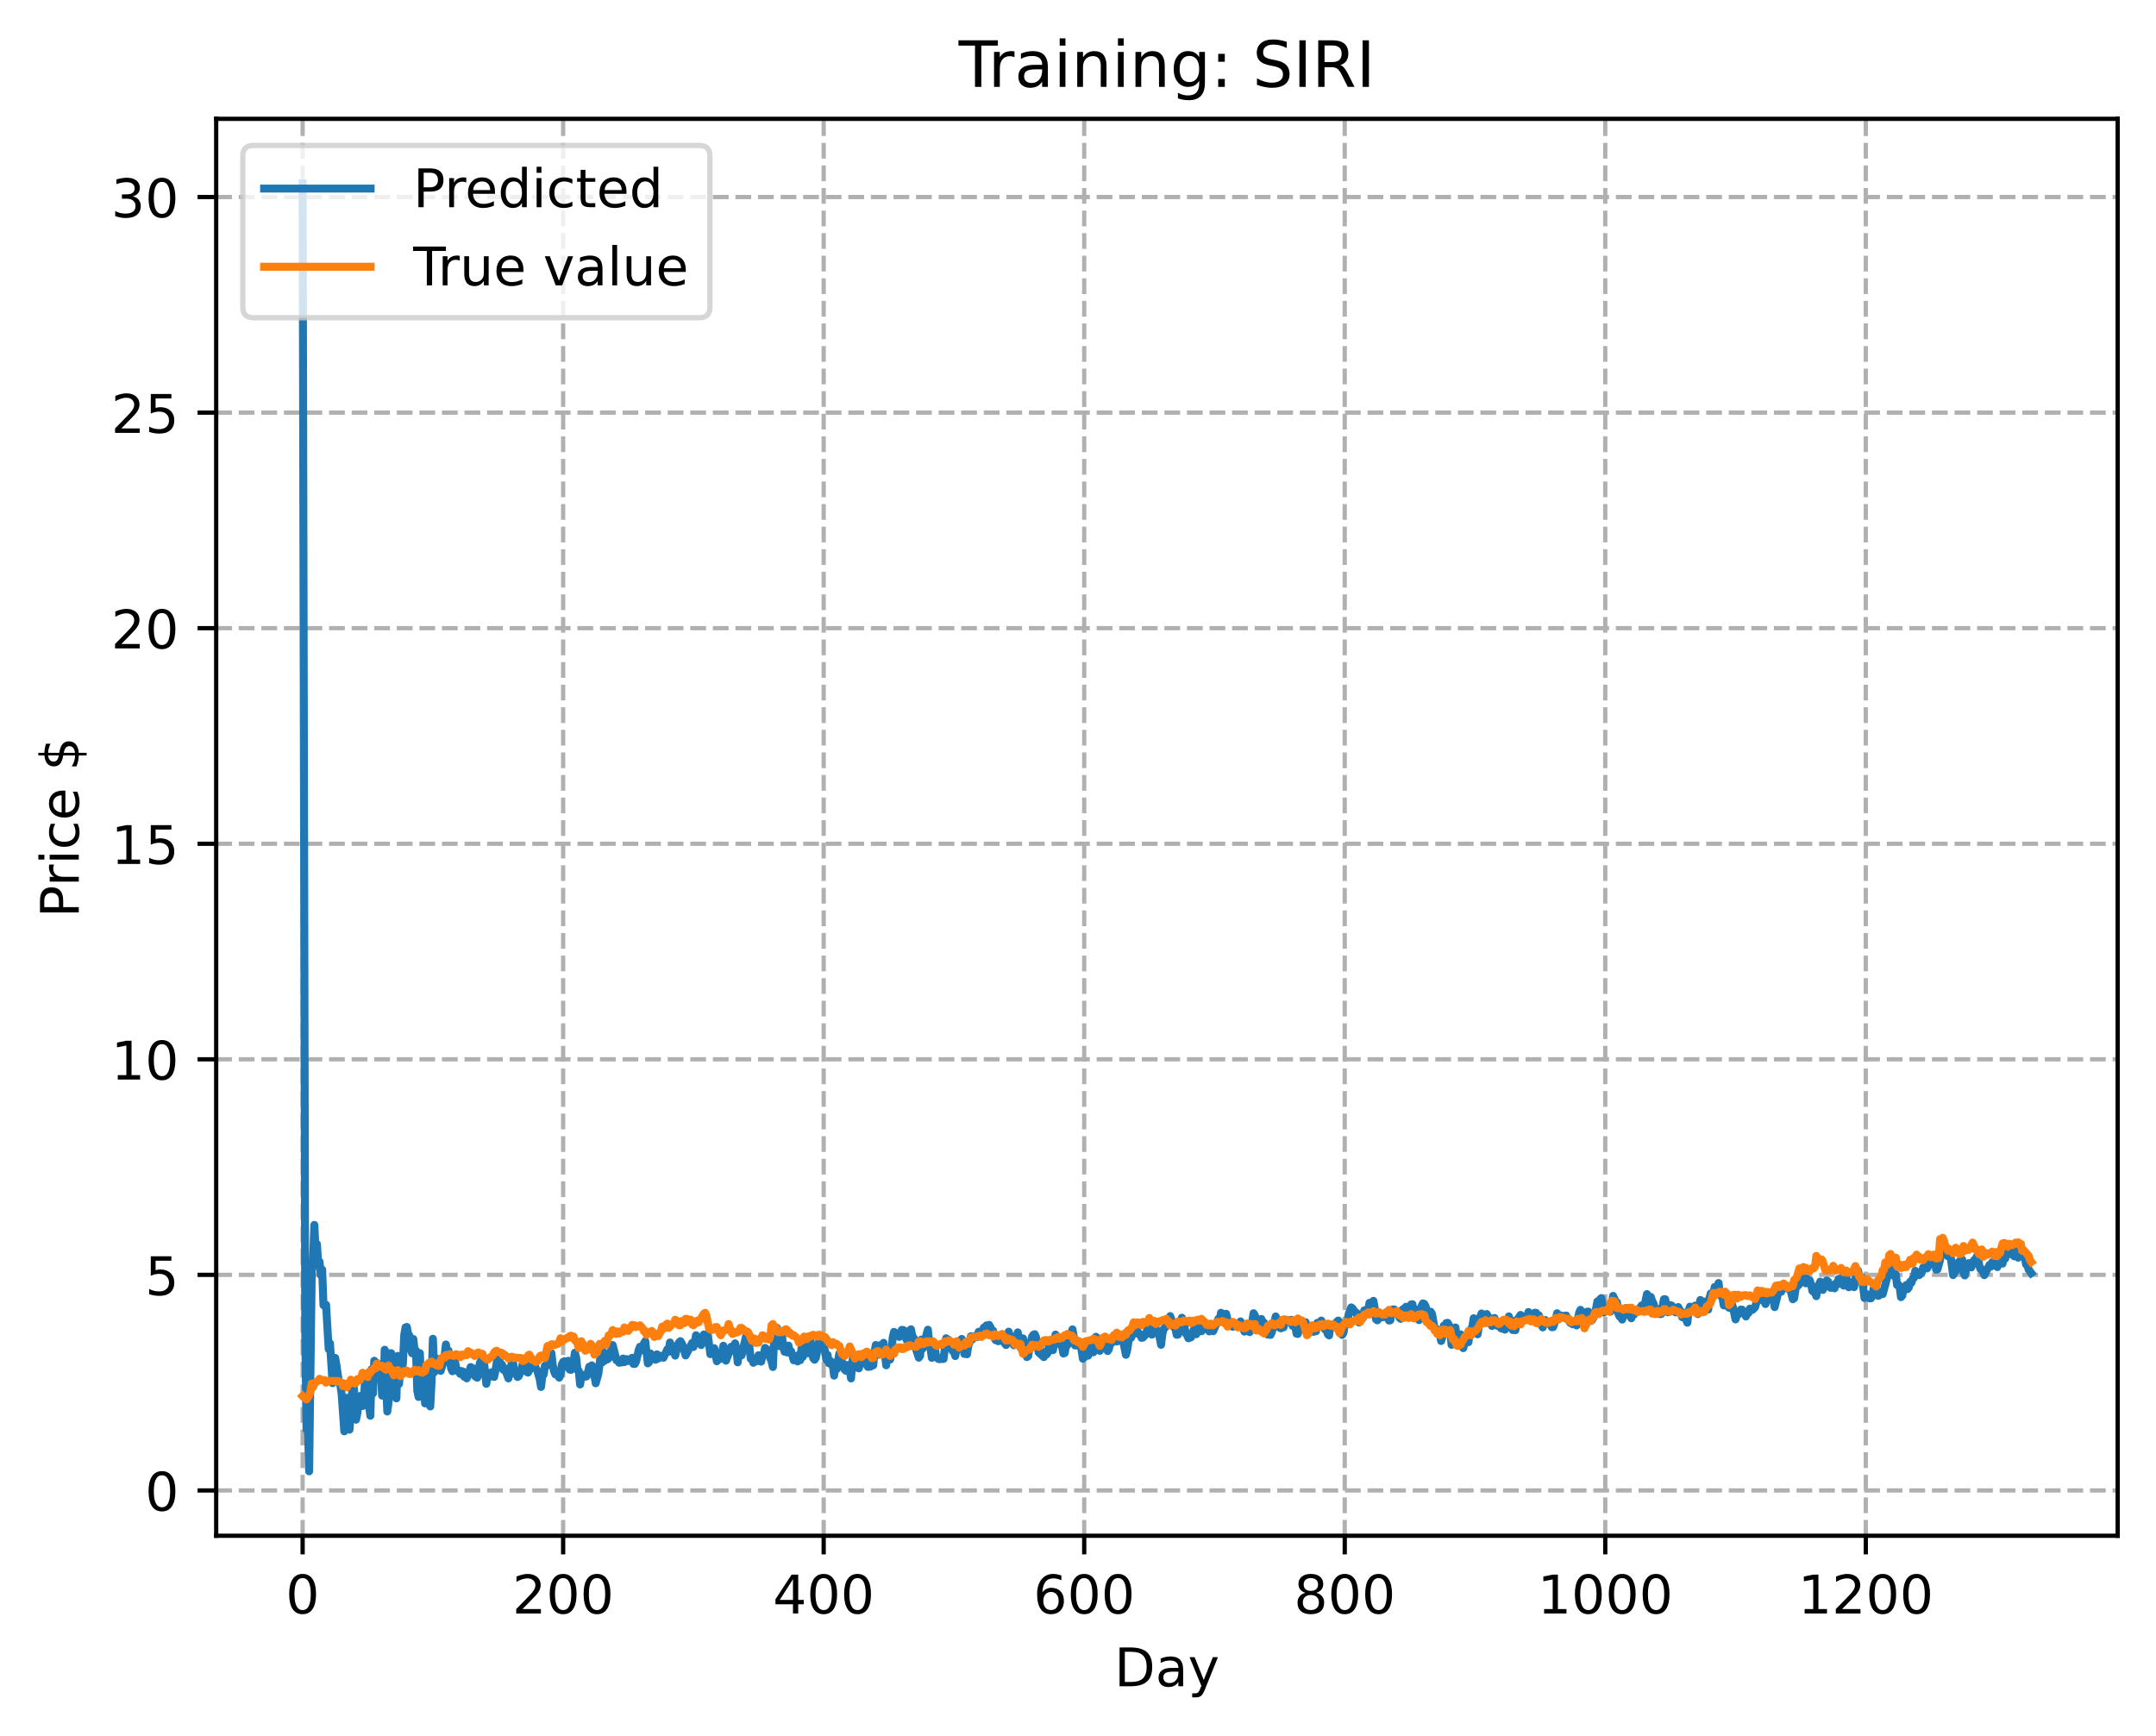 <?xml version="1.0" encoding="utf-8" standalone="no"?>
<!DOCTYPE svg PUBLIC "-//W3C//DTD SVG 1.1//EN"
  "http://www.w3.org/Graphics/SVG/1.1/DTD/svg11.dtd">
<!-- Created with matplotlib (https://matplotlib.org/) -->
<svg height="325.986pt" version="1.1" viewBox="0 0 404.923 325.986" width="404.923pt" xmlns="http://www.w3.org/2000/svg" xmlns:xlink="http://www.w3.org/1999/xlink">
 <defs>
  <style type="text/css">
*{stroke-linecap:butt;stroke-linejoin:round;}
  </style>
 </defs>
 <g id="figure_1">
  <g id="patch_1">
   <path d="M 0 325.986 
L 404.923 325.986 
L 404.923 0 
L 0 0 
z
" style="fill:#ffffff;"/>
  </g>
  <g id="axes_1">
   <g id="patch_2">
    <path d="M 40.603 288.43 
L 397.723 288.43 
L 397.723 22.318 
L 40.603 22.318 
z
" style="fill:#ffffff;"/>
   </g>
   <g id="matplotlib.axis_1">
    <g id="xtick_1">
     <g id="line2d_1">
      <path clip-path="url(#p9d87871401)" d="M 56.836 288.43 
L 56.836 22.318 
" style="fill:none;stroke:#b0b0b0;stroke-dasharray:2.96,1.28;stroke-dashoffset:0;stroke-width:0.8;"/>
     </g>
     <g id="line2d_2">
      <defs>
       <path d="M 0 0 
L 0 3.5 
" id="m97190d6f02" style="stroke:#000000;stroke-width:0.8;"/>
      </defs>
      <g>
       <use style="stroke:#000000;stroke-width:0.8;" x="56.836" xlink:href="#m97190d6f02" y="288.43"/>
      </g>
     </g>
     <g id="text_1">
      <!-- 0 -->
      <defs>
       <path d="M 31.781 66.406 
Q 24.172 66.406 20.328 58.906 
Q 16.5 51.422 16.5 36.375 
Q 16.5 21.391 20.328 13.891 
Q 24.172 6.391 31.781 6.391 
Q 39.453 6.391 43.281 13.891 
Q 47.125 21.391 47.125 36.375 
Q 47.125 51.422 43.281 58.906 
Q 39.453 66.406 31.781 66.406 
z
M 31.781 74.219 
Q 44.047 74.219 50.516 64.516 
Q 56.984 54.828 56.984 36.375 
Q 56.984 17.969 50.516 8.266 
Q 44.047 -1.422 31.781 -1.422 
Q 19.531 -1.422 13.062 8.266 
Q 6.594 17.969 6.594 36.375 
Q 6.594 54.828 13.062 64.516 
Q 19.531 74.219 31.781 74.219 
z
" id="DejaVuSans-48"/>
      </defs>
      <g transform="translate(53.655 303.029)scale(0.1 -0.1)">
       <use xlink:href="#DejaVuSans-48"/>
      </g>
     </g>
    </g>
    <g id="xtick_2">
     <g id="line2d_3">
      <path clip-path="url(#p9d87871401)" d="M 105.766 288.43 
L 105.766 22.318 
" style="fill:none;stroke:#b0b0b0;stroke-dasharray:2.96,1.28;stroke-dashoffset:0;stroke-width:0.8;"/>
     </g>
     <g id="line2d_4">
      <g>
       <use style="stroke:#000000;stroke-width:0.8;" x="105.766" xlink:href="#m97190d6f02" y="288.43"/>
      </g>
     </g>
     <g id="text_2">
      <!-- 200 -->
      <defs>
       <path d="M 19.188 8.297 
L 53.609 8.297 
L 53.609 0 
L 7.328 0 
L 7.328 8.297 
Q 12.938 14.109 22.625 23.891 
Q 32.328 33.688 34.812 36.531 
Q 39.547 41.844 41.422 45.531 
Q 43.312 49.219 43.312 52.781 
Q 43.312 58.594 39.234 62.25 
Q 35.156 65.922 28.609 65.922 
Q 23.969 65.922 18.812 64.312 
Q 13.672 62.703 7.812 59.422 
L 7.812 69.391 
Q 13.766 71.781 18.938 73 
Q 24.125 74.219 28.422 74.219 
Q 39.75 74.219 46.484 68.547 
Q 53.219 62.891 53.219 53.422 
Q 53.219 48.922 51.531 44.891 
Q 49.859 40.875 45.406 35.406 
Q 44.188 33.984 37.641 27.219 
Q 31.109 20.453 19.188 8.297 
z
" id="DejaVuSans-50"/>
      </defs>
      <g transform="translate(96.223 303.029)scale(0.1 -0.1)">
       <use xlink:href="#DejaVuSans-50"/>
       <use x="63.623" xlink:href="#DejaVuSans-48"/>
       <use x="127.246" xlink:href="#DejaVuSans-48"/>
      </g>
     </g>
    </g>
    <g id="xtick_3">
     <g id="line2d_5">
      <path clip-path="url(#p9d87871401)" d="M 154.697 288.43 
L 154.697 22.318 
" style="fill:none;stroke:#b0b0b0;stroke-dasharray:2.96,1.28;stroke-dashoffset:0;stroke-width:0.8;"/>
     </g>
     <g id="line2d_6">
      <g>
       <use style="stroke:#000000;stroke-width:0.8;" x="154.697" xlink:href="#m97190d6f02" y="288.43"/>
      </g>
     </g>
     <g id="text_3">
      <!-- 400 -->
      <defs>
       <path d="M 37.797 64.312 
L 12.891 25.391 
L 37.797 25.391 
z
M 35.203 72.906 
L 47.609 72.906 
L 47.609 25.391 
L 58.016 25.391 
L 58.016 17.188 
L 47.609 17.188 
L 47.609 0 
L 37.797 0 
L 37.797 17.188 
L 4.891 17.188 
L 4.891 26.703 
z
" id="DejaVuSans-52"/>
      </defs>
      <g transform="translate(145.153 303.029)scale(0.1 -0.1)">
       <use xlink:href="#DejaVuSans-52"/>
       <use x="63.623" xlink:href="#DejaVuSans-48"/>
       <use x="127.246" xlink:href="#DejaVuSans-48"/>
      </g>
     </g>
    </g>
    <g id="xtick_4">
     <g id="line2d_7">
      <path clip-path="url(#p9d87871401)" d="M 203.628 288.43 
L 203.628 22.318 
" style="fill:none;stroke:#b0b0b0;stroke-dasharray:2.96,1.28;stroke-dashoffset:0;stroke-width:0.8;"/>
     </g>
     <g id="line2d_8">
      <g>
       <use style="stroke:#000000;stroke-width:0.8;" x="203.628" xlink:href="#m97190d6f02" y="288.43"/>
      </g>
     </g>
     <g id="text_4">
      <!-- 600 -->
      <defs>
       <path d="M 33.016 40.375 
Q 26.375 40.375 22.484 35.828 
Q 18.609 31.297 18.609 23.391 
Q 18.609 15.531 22.484 10.953 
Q 26.375 6.391 33.016 6.391 
Q 39.656 6.391 43.531 10.953 
Q 47.406 15.531 47.406 23.391 
Q 47.406 31.297 43.531 35.828 
Q 39.656 40.375 33.016 40.375 
z
M 52.594 71.297 
L 52.594 62.312 
Q 48.875 64.062 45.094 64.984 
Q 41.312 65.922 37.594 65.922 
Q 27.828 65.922 22.672 59.328 
Q 17.531 52.734 16.797 39.406 
Q 19.672 43.656 24.016 45.922 
Q 28.375 48.188 33.594 48.188 
Q 44.578 48.188 50.953 41.516 
Q 57.328 34.859 57.328 23.391 
Q 57.328 12.156 50.688 5.359 
Q 44.047 -1.422 33.016 -1.422 
Q 20.359 -1.422 13.672 8.266 
Q 6.984 17.969 6.984 36.375 
Q 6.984 53.656 15.188 63.938 
Q 23.391 74.219 37.203 74.219 
Q 40.922 74.219 44.703 73.484 
Q 48.484 72.75 52.594 71.297 
z
" id="DejaVuSans-54"/>
      </defs>
      <g transform="translate(194.084 303.029)scale(0.1 -0.1)">
       <use xlink:href="#DejaVuSans-54"/>
       <use x="63.623" xlink:href="#DejaVuSans-48"/>
       <use x="127.246" xlink:href="#DejaVuSans-48"/>
      </g>
     </g>
    </g>
    <g id="xtick_5">
     <g id="line2d_9">
      <path clip-path="url(#p9d87871401)" d="M 252.558 288.43 
L 252.558 22.318 
" style="fill:none;stroke:#b0b0b0;stroke-dasharray:2.96,1.28;stroke-dashoffset:0;stroke-width:0.8;"/>
     </g>
     <g id="line2d_10">
      <g>
       <use style="stroke:#000000;stroke-width:0.8;" x="252.558" xlink:href="#m97190d6f02" y="288.43"/>
      </g>
     </g>
     <g id="text_5">
      <!-- 800 -->
      <defs>
       <path d="M 31.781 34.625 
Q 24.75 34.625 20.719 30.859 
Q 16.703 27.094 16.703 20.516 
Q 16.703 13.922 20.719 10.156 
Q 24.75 6.391 31.781 6.391 
Q 38.812 6.391 42.859 10.172 
Q 46.922 13.969 46.922 20.516 
Q 46.922 27.094 42.891 30.859 
Q 38.875 34.625 31.781 34.625 
z
M 21.922 38.812 
Q 15.578 40.375 12.031 44.719 
Q 8.5 49.078 8.5 55.328 
Q 8.5 64.062 14.719 69.141 
Q 20.953 74.219 31.781 74.219 
Q 42.672 74.219 48.875 69.141 
Q 55.078 64.062 55.078 55.328 
Q 55.078 49.078 51.531 44.719 
Q 48 40.375 41.703 38.812 
Q 48.828 37.156 52.797 32.312 
Q 56.781 27.484 56.781 20.516 
Q 56.781 9.906 50.312 4.234 
Q 43.844 -1.422 31.781 -1.422 
Q 19.734 -1.422 13.25 4.234 
Q 6.781 9.906 6.781 20.516 
Q 6.781 27.484 10.781 32.312 
Q 14.797 37.156 21.922 38.812 
z
M 18.312 54.391 
Q 18.312 48.734 21.844 45.562 
Q 25.391 42.391 31.781 42.391 
Q 38.141 42.391 41.719 45.562 
Q 45.312 48.734 45.312 54.391 
Q 45.312 60.062 41.719 63.234 
Q 38.141 66.406 31.781 66.406 
Q 25.391 66.406 21.844 63.234 
Q 18.312 60.062 18.312 54.391 
z
" id="DejaVuSans-56"/>
      </defs>
      <g transform="translate(243.015 303.029)scale(0.1 -0.1)">
       <use xlink:href="#DejaVuSans-56"/>
       <use x="63.623" xlink:href="#DejaVuSans-48"/>
       <use x="127.246" xlink:href="#DejaVuSans-48"/>
      </g>
     </g>
    </g>
    <g id="xtick_6">
     <g id="line2d_11">
      <path clip-path="url(#p9d87871401)" d="M 301.489 288.43 
L 301.489 22.318 
" style="fill:none;stroke:#b0b0b0;stroke-dasharray:2.96,1.28;stroke-dashoffset:0;stroke-width:0.8;"/>
     </g>
     <g id="line2d_12">
      <g>
       <use style="stroke:#000000;stroke-width:0.8;" x="301.489" xlink:href="#m97190d6f02" y="288.43"/>
      </g>
     </g>
     <g id="text_6">
      <!-- 1000 -->
      <defs>
       <path d="M 12.406 8.297 
L 28.516 8.297 
L 28.516 63.922 
L 10.984 60.406 
L 10.984 69.391 
L 28.422 72.906 
L 38.281 72.906 
L 38.281 8.297 
L 54.391 8.297 
L 54.391 0 
L 12.406 0 
z
" id="DejaVuSans-49"/>
      </defs>
      <g transform="translate(288.764 303.029)scale(0.1 -0.1)">
       <use xlink:href="#DejaVuSans-49"/>
       <use x="63.623" xlink:href="#DejaVuSans-48"/>
       <use x="127.246" xlink:href="#DejaVuSans-48"/>
       <use x="190.869" xlink:href="#DejaVuSans-48"/>
      </g>
     </g>
    </g>
    <g id="xtick_7">
     <g id="line2d_13">
      <path clip-path="url(#p9d87871401)" d="M 350.419 288.43 
L 350.419 22.318 
" style="fill:none;stroke:#b0b0b0;stroke-dasharray:2.96,1.28;stroke-dashoffset:0;stroke-width:0.8;"/>
     </g>
     <g id="line2d_14">
      <g>
       <use style="stroke:#000000;stroke-width:0.8;" x="350.419" xlink:href="#m97190d6f02" y="288.43"/>
      </g>
     </g>
     <g id="text_7">
      <!-- 1200 -->
      <g transform="translate(337.694 303.029)scale(0.1 -0.1)">
       <use xlink:href="#DejaVuSans-49"/>
       <use x="63.623" xlink:href="#DejaVuSans-50"/>
       <use x="127.246" xlink:href="#DejaVuSans-48"/>
       <use x="190.869" xlink:href="#DejaVuSans-48"/>
      </g>
     </g>
    </g>
    <g id="text_8">
     <!-- Day -->
     <defs>
      <path d="M 19.672 64.797 
L 19.672 8.109 
L 31.594 8.109 
Q 46.688 8.109 53.688 14.938 
Q 60.688 21.781 60.688 36.531 
Q 60.688 51.172 53.688 57.984 
Q 46.688 64.797 31.594 64.797 
z
M 9.812 72.906 
L 30.078 72.906 
Q 51.266 72.906 61.172 64.094 
Q 71.094 55.281 71.094 36.531 
Q 71.094 17.672 61.125 8.828 
Q 51.172 0 30.078 0 
L 9.812 0 
z
" id="DejaVuSans-68"/>
      <path d="M 34.281 27.484 
Q 23.391 27.484 19.188 25 
Q 14.984 22.516 14.984 16.5 
Q 14.984 11.719 18.141 8.906 
Q 21.297 6.109 26.703 6.109 
Q 34.188 6.109 38.703 11.406 
Q 43.219 16.703 43.219 25.484 
L 43.219 27.484 
z
M 52.203 31.203 
L 52.203 0 
L 43.219 0 
L 43.219 8.297 
Q 40.141 3.328 35.547 0.953 
Q 30.953 -1.422 24.312 -1.422 
Q 15.922 -1.422 10.953 3.297 
Q 6 8.016 6 15.922 
Q 6 25.141 12.172 29.828 
Q 18.359 34.516 30.609 34.516 
L 43.219 34.516 
L 43.219 35.406 
Q 43.219 41.609 39.141 45 
Q 35.062 48.391 27.688 48.391 
Q 23 48.391 18.547 47.266 
Q 14.109 46.141 10.016 43.891 
L 10.016 52.203 
Q 14.938 54.109 19.578 55.047 
Q 24.219 56 28.609 56 
Q 40.484 56 46.344 49.844 
Q 52.203 43.703 52.203 31.203 
z
" id="DejaVuSans-97"/>
      <path d="M 32.172 -5.078 
Q 28.375 -14.844 24.75 -17.812 
Q 21.141 -20.797 15.094 -20.797 
L 7.906 -20.797 
L 7.906 -13.281 
L 13.188 -13.281 
Q 16.891 -13.281 18.938 -11.516 
Q 21 -9.766 23.484 -3.219 
L 25.094 0.875 
L 2.984 54.688 
L 12.5 54.688 
L 29.594 11.922 
L 46.688 54.688 
L 56.203 54.688 
z
" id="DejaVuSans-121"/>
     </defs>
     <g transform="translate(209.29 316.707)scale(0.1 -0.1)">
      <use xlink:href="#DejaVuSans-68"/>
      <use x="77.002" xlink:href="#DejaVuSans-97"/>
      <use x="138.281" xlink:href="#DejaVuSans-121"/>
     </g>
    </g>
   </g>
   <g id="matplotlib.axis_2">
    <g id="ytick_1">
     <g id="line2d_15">
      <path clip-path="url(#p9d87871401)" d="M 40.603 279.925 
L 397.723 279.925 
" style="fill:none;stroke:#b0b0b0;stroke-dasharray:2.96,1.28;stroke-dashoffset:0;stroke-width:0.8;"/>
     </g>
     <g id="line2d_16">
      <defs>
       <path d="M 0 0 
L -3.5 0 
" id="m66849377e9" style="stroke:#000000;stroke-width:0.8;"/>
      </defs>
      <g>
       <use style="stroke:#000000;stroke-width:0.8;" x="40.603" xlink:href="#m66849377e9" y="279.925"/>
      </g>
     </g>
     <g id="text_9">
      <!-- 0 -->
      <g transform="translate(27.241 283.724)scale(0.1 -0.1)">
       <use xlink:href="#DejaVuSans-48"/>
      </g>
     </g>
    </g>
    <g id="ytick_2">
     <g id="line2d_17">
      <path clip-path="url(#p9d87871401)" d="M 40.603 239.438 
L 397.723 239.438 
" style="fill:none;stroke:#b0b0b0;stroke-dasharray:2.96,1.28;stroke-dashoffset:0;stroke-width:0.8;"/>
     </g>
     <g id="line2d_18">
      <g>
       <use style="stroke:#000000;stroke-width:0.8;" x="40.603" xlink:href="#m66849377e9" y="239.438"/>
      </g>
     </g>
     <g id="text_10">
      <!-- 5 -->
      <defs>
       <path d="M 10.797 72.906 
L 49.516 72.906 
L 49.516 64.594 
L 19.828 64.594 
L 19.828 46.734 
Q 21.969 47.469 24.109 47.828 
Q 26.266 48.188 28.422 48.188 
Q 40.625 48.188 47.75 41.5 
Q 54.891 34.812 54.891 23.391 
Q 54.891 11.625 47.562 5.094 
Q 40.234 -1.422 26.906 -1.422 
Q 22.312 -1.422 17.547 -0.641 
Q 12.797 0.141 7.719 1.703 
L 7.719 11.625 
Q 12.109 9.234 16.797 8.062 
Q 21.484 6.891 26.703 6.891 
Q 35.156 6.891 40.078 11.328 
Q 45.016 15.766 45.016 23.391 
Q 45.016 31 40.078 35.438 
Q 35.156 39.891 26.703 39.891 
Q 22.75 39.891 18.812 39.016 
Q 14.891 38.141 10.797 36.281 
z
" id="DejaVuSans-53"/>
      </defs>
      <g transform="translate(27.241 243.238)scale(0.1 -0.1)">
       <use xlink:href="#DejaVuSans-53"/>
      </g>
     </g>
    </g>
    <g id="ytick_3">
     <g id="line2d_19">
      <path clip-path="url(#p9d87871401)" d="M 40.603 198.952 
L 397.723 198.952 
" style="fill:none;stroke:#b0b0b0;stroke-dasharray:2.96,1.28;stroke-dashoffset:0;stroke-width:0.8;"/>
     </g>
     <g id="line2d_20">
      <g>
       <use style="stroke:#000000;stroke-width:0.8;" x="40.603" xlink:href="#m66849377e9" y="198.952"/>
      </g>
     </g>
     <g id="text_11">
      <!-- 10 -->
      <g transform="translate(20.878 202.751)scale(0.1 -0.1)">
       <use xlink:href="#DejaVuSans-49"/>
       <use x="63.623" xlink:href="#DejaVuSans-48"/>
      </g>
     </g>
    </g>
    <g id="ytick_4">
     <g id="line2d_21">
      <path clip-path="url(#p9d87871401)" d="M 40.603 158.466 
L 397.723 158.466 
" style="fill:none;stroke:#b0b0b0;stroke-dasharray:2.96,1.28;stroke-dashoffset:0;stroke-width:0.8;"/>
     </g>
     <g id="line2d_22">
      <g>
       <use style="stroke:#000000;stroke-width:0.8;" x="40.603" xlink:href="#m66849377e9" y="158.466"/>
      </g>
     </g>
     <g id="text_12">
      <!-- 15 -->
      <g transform="translate(20.878 162.265)scale(0.1 -0.1)">
       <use xlink:href="#DejaVuSans-49"/>
       <use x="63.623" xlink:href="#DejaVuSans-53"/>
      </g>
     </g>
    </g>
    <g id="ytick_5">
     <g id="line2d_23">
      <path clip-path="url(#p9d87871401)" d="M 40.603 117.98 
L 397.723 117.98 
" style="fill:none;stroke:#b0b0b0;stroke-dasharray:2.96,1.28;stroke-dashoffset:0;stroke-width:0.8;"/>
     </g>
     <g id="line2d_24">
      <g>
       <use style="stroke:#000000;stroke-width:0.8;" x="40.603" xlink:href="#m66849377e9" y="117.98"/>
      </g>
     </g>
     <g id="text_13">
      <!-- 20 -->
      <g transform="translate(20.878 121.779)scale(0.1 -0.1)">
       <use xlink:href="#DejaVuSans-50"/>
       <use x="63.623" xlink:href="#DejaVuSans-48"/>
      </g>
     </g>
    </g>
    <g id="ytick_6">
     <g id="line2d_25">
      <path clip-path="url(#p9d87871401)" d="M 40.603 77.493 
L 397.723 77.493 
" style="fill:none;stroke:#b0b0b0;stroke-dasharray:2.96,1.28;stroke-dashoffset:0;stroke-width:0.8;"/>
     </g>
     <g id="line2d_26">
      <g>
       <use style="stroke:#000000;stroke-width:0.8;" x="40.603" xlink:href="#m66849377e9" y="77.493"/>
      </g>
     </g>
     <g id="text_14">
      <!-- 25 -->
      <g transform="translate(20.878 81.293)scale(0.1 -0.1)">
       <use xlink:href="#DejaVuSans-50"/>
       <use x="63.623" xlink:href="#DejaVuSans-53"/>
      </g>
     </g>
    </g>
    <g id="ytick_7">
     <g id="line2d_27">
      <path clip-path="url(#p9d87871401)" d="M 40.603 37.007 
L 397.723 37.007 
" style="fill:none;stroke:#b0b0b0;stroke-dasharray:2.96,1.28;stroke-dashoffset:0;stroke-width:0.8;"/>
     </g>
     <g id="line2d_28">
      <g>
       <use style="stroke:#000000;stroke-width:0.8;" x="40.603" xlink:href="#m66849377e9" y="37.007"/>
      </g>
     </g>
     <g id="text_15">
      <!-- 30 -->
      <defs>
       <path d="M 40.578 39.312 
Q 47.656 37.797 51.625 33 
Q 55.609 28.219 55.609 21.188 
Q 55.609 10.406 48.188 4.484 
Q 40.766 -1.422 27.094 -1.422 
Q 22.516 -1.422 17.656 -0.516 
Q 12.797 0.391 7.625 2.203 
L 7.625 11.719 
Q 11.719 9.328 16.594 8.109 
Q 21.484 6.891 26.812 6.891 
Q 36.078 6.891 40.938 10.547 
Q 45.797 14.203 45.797 21.188 
Q 45.797 27.641 41.281 31.266 
Q 36.766 34.906 28.719 34.906 
L 20.219 34.906 
L 20.219 43.016 
L 29.109 43.016 
Q 36.375 43.016 40.234 45.922 
Q 44.094 48.828 44.094 54.297 
Q 44.094 59.906 40.109 62.906 
Q 36.141 65.922 28.719 65.922 
Q 24.656 65.922 20.016 65.031 
Q 15.375 64.156 9.812 62.312 
L 9.812 71.094 
Q 15.438 72.656 20.344 73.438 
Q 25.25 74.219 29.594 74.219 
Q 40.828 74.219 47.359 69.109 
Q 53.906 64.016 53.906 55.328 
Q 53.906 49.266 50.438 45.094 
Q 46.969 40.922 40.578 39.312 
z
" id="DejaVuSans-51"/>
      </defs>
      <g transform="translate(20.878 40.806)scale(0.1 -0.1)">
       <use xlink:href="#DejaVuSans-51"/>
       <use x="63.623" xlink:href="#DejaVuSans-48"/>
      </g>
     </g>
    </g>
    <g id="text_16">
     <!-- Price $ -->
     <defs>
      <path d="M 19.672 64.797 
L 19.672 37.406 
L 32.078 37.406 
Q 38.969 37.406 42.719 40.969 
Q 46.484 44.531 46.484 51.125 
Q 46.484 57.672 42.719 61.234 
Q 38.969 64.797 32.078 64.797 
z
M 9.812 72.906 
L 32.078 72.906 
Q 44.344 72.906 50.609 67.359 
Q 56.891 61.812 56.891 51.125 
Q 56.891 40.328 50.609 34.812 
Q 44.344 29.297 32.078 29.297 
L 19.672 29.297 
L 19.672 0 
L 9.812 0 
z
" id="DejaVuSans-80"/>
      <path d="M 41.109 46.297 
Q 39.594 47.172 37.812 47.578 
Q 36.031 48 33.891 48 
Q 26.266 48 22.188 43.047 
Q 18.109 38.094 18.109 28.812 
L 18.109 0 
L 9.078 0 
L 9.078 54.688 
L 18.109 54.688 
L 18.109 46.188 
Q 20.953 51.172 25.484 53.578 
Q 30.031 56 36.531 56 
Q 37.453 56 38.578 55.875 
Q 39.703 55.766 41.062 55.516 
z
" id="DejaVuSans-114"/>
      <path d="M 9.422 54.688 
L 18.406 54.688 
L 18.406 0 
L 9.422 0 
z
M 9.422 75.984 
L 18.406 75.984 
L 18.406 64.594 
L 9.422 64.594 
z
" id="DejaVuSans-105"/>
      <path d="M 48.781 52.594 
L 48.781 44.188 
Q 44.969 46.297 41.141 47.344 
Q 37.312 48.391 33.406 48.391 
Q 24.656 48.391 19.812 42.844 
Q 14.984 37.312 14.984 27.297 
Q 14.984 17.281 19.812 11.734 
Q 24.656 6.203 33.406 6.203 
Q 37.312 6.203 41.141 7.25 
Q 44.969 8.297 48.781 10.406 
L 48.781 2.094 
Q 45.016 0.344 40.984 -0.531 
Q 36.969 -1.422 32.422 -1.422 
Q 20.062 -1.422 12.781 6.344 
Q 5.516 14.109 5.516 27.297 
Q 5.516 40.672 12.859 48.328 
Q 20.219 56 33.016 56 
Q 37.156 56 41.109 55.141 
Q 45.062 54.297 48.781 52.594 
z
" id="DejaVuSans-99"/>
      <path d="M 56.203 29.594 
L 56.203 25.203 
L 14.891 25.203 
Q 15.484 15.922 20.484 11.062 
Q 25.484 6.203 34.422 6.203 
Q 39.594 6.203 44.453 7.469 
Q 49.312 8.734 54.109 11.281 
L 54.109 2.781 
Q 49.266 0.734 44.188 -0.344 
Q 39.109 -1.422 33.891 -1.422 
Q 20.797 -1.422 13.156 6.188 
Q 5.516 13.812 5.516 26.812 
Q 5.516 40.234 12.766 48.109 
Q 20.016 56 32.328 56 
Q 43.359 56 49.781 48.891 
Q 56.203 41.797 56.203 29.594 
z
M 47.219 32.234 
Q 47.125 39.594 43.094 43.984 
Q 39.062 48.391 32.422 48.391 
Q 24.906 48.391 20.391 44.141 
Q 15.875 39.891 15.188 32.172 
z
" id="DejaVuSans-101"/>
      <path id="DejaVuSans-32"/>
      <path d="M 33.797 -14.703 
L 28.906 -14.703 
L 28.859 0 
Q 23.734 0.094 18.609 1.188 
Q 13.484 2.297 8.297 4.5 
L 8.297 13.281 
Q 13.281 10.156 18.375 8.562 
Q 23.484 6.984 28.906 6.938 
L 28.906 29.203 
Q 18.109 30.953 13.203 35.156 
Q 8.297 39.359 8.297 46.688 
Q 8.297 54.641 13.625 59.219 
Q 18.953 63.812 28.906 64.5 
L 28.906 75.984 
L 33.797 75.984 
L 33.797 64.656 
Q 38.328 64.453 42.578 63.688 
Q 46.828 62.938 50.875 61.625 
L 50.875 53.078 
Q 46.828 55.125 42.547 56.25 
Q 38.281 57.375 33.797 57.562 
L 33.797 36.719 
Q 44.875 35.016 50.094 30.609 
Q 55.328 26.219 55.328 18.609 
Q 55.328 10.359 49.781 5.594 
Q 44.234 0.828 33.797 0.094 
z
M 28.906 37.594 
L 28.906 57.625 
Q 23.25 56.984 20.266 54.391 
Q 17.281 51.812 17.281 47.516 
Q 17.281 43.312 20.031 40.969 
Q 22.797 38.625 28.906 37.594 
z
M 33.797 28.219 
L 33.797 7.078 
Q 39.984 7.906 43.141 10.594 
Q 46.297 13.281 46.297 17.672 
Q 46.297 21.969 43.281 24.5 
Q 40.281 27.047 33.797 28.219 
z
" id="DejaVuSans-36"/>
     </defs>
     <g transform="translate(14.798 172.342)rotate(-90)scale(0.1 -0.1)">
      <use xlink:href="#DejaVuSans-80"/>
      <use x="58.553" xlink:href="#DejaVuSans-114"/>
      <use x="99.666" xlink:href="#DejaVuSans-105"/>
      <use x="127.449" xlink:href="#DejaVuSans-99"/>
      <use x="182.43" xlink:href="#DejaVuSans-101"/>
      <use x="243.953" xlink:href="#DejaVuSans-32"/>
      <use x="275.74" xlink:href="#DejaVuSans-36"/>
     </g>
    </g>
   </g>
   <g id="line2d_29">
    <path clip-path="url(#p9d87871401)" d="M 56.836 34.414 
L 57.325 250.19 
L 57.57 268.527 
L 57.814 266.83 
L 58.059 276.334 
L 58.548 238.905 
L 58.793 236.745 
L 59.038 230.057 
L 59.282 235.192 
L 59.527 233.668 
L 59.772 237.62 
L 60.016 236.955 
L 60.261 239.491 
L 60.506 238.452 
L 60.75 245.121 
L 60.995 245.327 
L 61.24 245.054 
L 61.729 253.386 
L 61.974 252.298 
L 62.463 259.775 
L 62.708 255.456 
L 62.952 255.039 
L 63.197 256.458 
L 63.686 259.815 
L 63.931 260.124 
L 64.175 261.949 
L 64.665 268.821 
L 64.909 267.049 
L 65.154 262.53 
L 65.643 268.506 
L 66.133 261.528 
L 66.377 259.9 
L 66.622 262.54 
L 66.867 266.628 
L 67.111 265.443 
L 67.356 263.1 
L 67.601 263.423 
L 67.845 262.088 
L 68.09 264.072 
L 68.335 263.207 
L 68.579 258.801 
L 68.824 261.62 
L 69.313 264.095 
L 69.558 265.898 
L 69.802 257.16 
L 70.047 261.707 
L 70.292 255.568 
L 70.536 257.173 
L 70.781 255.979 
L 71.026 258.952 
L 71.27 256.26 
L 71.515 256.506 
L 71.76 262.119 
L 72.004 261.772 
L 72.249 253.504 
L 72.738 265.103 
L 72.983 263.223 
L 73.228 254.154 
L 73.472 254.151 
L 73.717 256.355 
L 73.962 259.653 
L 74.206 258.426 
L 74.451 262.635 
L 74.696 254.662 
L 74.94 259.917 
L 75.185 256.909 
L 75.429 257.605 
L 75.674 256.04 
L 75.919 250.724 
L 76.163 249.303 
L 76.408 249.217 
L 76.653 250.571 
L 76.897 250.853 
L 77.142 253.261 
L 77.387 254.153 
L 77.631 251.49 
L 77.876 253.712 
L 78.121 253.636 
L 78.365 261.187 
L 78.61 262.367 
L 78.855 254.145 
L 79.099 260.124 
L 79.344 261.88 
L 79.589 259.754 
L 79.833 263.579 
L 80.078 258.603 
L 80.323 263.262 
L 80.567 259.946 
L 80.812 264.151 
L 81.056 259.381 
L 81.301 251.437 
L 81.546 257.738 
L 81.79 257.109 
L 82.035 255.175 
L 82.524 256.163 
L 82.769 257.463 
L 83.258 255.865 
L 83.503 254.59 
L 83.748 252.514 
L 83.992 254.236 
L 84.237 253.662 
L 84.726 257.023 
L 84.971 257.541 
L 85.46 255.751 
L 85.705 257.044 
L 85.95 257.502 
L 86.194 257.399 
L 86.439 258.036 
L 86.684 257.507 
L 86.928 257.585 
L 87.173 258.557 
L 87.417 258.655 
L 87.662 258.873 
L 87.907 257.681 
L 88.151 257.564 
L 88.396 256.751 
L 88.641 257.721 
L 88.885 256.993 
L 89.13 258.405 
L 89.619 258.757 
L 89.864 258.16 
L 90.109 256.024 
L 90.598 255.096 
L 90.843 255.309 
L 91.332 259.897 
L 91.577 258.408 
L 91.821 258.573 
L 92.066 258.545 
L 92.311 257.733 
L 92.555 257.945 
L 92.8 258.609 
L 93.044 257.464 
L 93.534 254.481 
L 94.023 256.432 
L 94.268 256.265 
L 94.512 257.248 
L 94.757 256.944 
L 95.491 258.883 
L 95.98 256.7 
L 96.225 255.247 
L 96.714 257.995 
L 96.959 258.045 
L 97.204 258.617 
L 97.448 258.424 
L 97.693 257.687 
L 97.938 257.307 
L 98.182 256.053 
L 98.427 256.464 
L 98.672 256.488 
L 98.916 257.65 
L 99.161 257.79 
L 99.405 257.355 
L 99.65 255.883 
L 100.139 256.274 
L 100.384 255.865 
L 100.629 257.052 
L 100.873 257.317 
L 101.363 258.989 
L 101.607 260.49 
L 101.852 258.459 
L 102.097 258.172 
L 102.341 256.502 
L 102.586 256.59 
L 102.831 256.099 
L 103.075 253.882 
L 103.32 254.275 
L 103.565 254.121 
L 103.809 256.349 
L 104.054 257.523 
L 104.299 258.128 
L 104.543 257.983 
L 105.032 258.738 
L 105.277 258.159 
L 105.522 256.275 
L 105.766 255.784 
L 106.011 255.647 
L 106.256 256.632 
L 106.745 255.576 
L 106.99 257.226 
L 107.234 257.279 
L 107.724 255.911 
L 107.968 254.06 
L 108.213 255.01 
L 108.458 257.317 
L 108.702 257.478 
L 108.947 260.022 
L 109.192 258.445 
L 109.436 258.496 
L 109.681 258.21 
L 109.926 258.56 
L 110.17 258.508 
L 110.415 257.863 
L 110.66 256.69 
L 110.904 257.925 
L 111.149 256.434 
L 111.393 256.827 
L 111.883 259.792 
L 112.372 258.019 
L 112.861 254.118 
L 113.106 255.889 
L 113.351 253.928 
L 113.595 255.531 
L 113.84 254.846 
L 114.085 255.315 
L 114.329 255.105 
L 115.063 252.625 
L 115.797 255.496 
L 116.042 255.392 
L 116.287 255.946 
L 116.531 255.574 
L 116.776 255.89 
L 117.02 255.154 
L 117.265 255.822 
L 117.51 255.274 
L 117.754 255.271 
L 117.999 255.618 
L 118.733 255.01 
L 118.978 256.166 
L 119.222 256.17 
L 119.467 255.7 
L 119.956 253.542 
L 120.201 252.935 
L 120.446 253.617 
L 120.69 253.462 
L 120.935 252.313 
L 121.18 251.892 
L 121.669 256.056 
L 121.914 255.833 
L 122.158 254.2 
L 122.403 255.052 
L 122.648 254.73 
L 122.892 255.172 
L 123.137 255.379 
L 123.381 254.36 
L 123.626 255.152 
L 123.871 254.718 
L 124.115 254.648 
L 124.605 254.999 
L 125.339 253.412 
L 125.583 253.878 
L 125.828 252.137 
L 126.073 252.849 
L 126.317 253.143 
L 126.807 254.605 
L 127.296 252.582 
L 127.541 252.11 
L 127.785 251.895 
L 128.03 252.274 
L 128.275 252.859 
L 128.764 254.573 
L 129.987 252.229 
L 130.232 252.982 
L 130.476 252.174 
L 130.721 250.776 
L 131.21 251.326 
L 131.455 252.316 
L 131.7 252.621 
L 132.189 250.638 
L 132.434 251.094 
L 132.678 250.691 
L 132.923 250.56 
L 133.412 254.33 
L 133.657 253.424 
L 133.902 253.411 
L 134.146 253.213 
L 134.636 255.661 
L 134.88 255.154 
L 135.125 255.285 
L 135.369 255.188 
L 135.859 252.749 
L 136.348 255.551 
L 136.837 254.236 
L 137.082 253.843 
L 137.327 252.939 
L 137.571 253.054 
L 137.816 252.89 
L 138.061 252.297 
L 138.305 253.254 
L 138.55 255.866 
L 138.795 253.927 
L 139.039 254.113 
L 139.284 254.539 
L 140.263 250.365 
L 140.752 253.001 
L 140.996 255.192 
L 141.241 255.145 
L 141.486 255.95 
L 141.73 255.197 
L 141.975 255.159 
L 142.22 255.636 
L 142.464 254.532 
L 142.709 255.557 
L 142.954 255.733 
L 143.198 254.663 
L 143.443 254.339 
L 143.688 253.151 
L 143.932 253.34 
L 144.422 254.519 
L 144.911 255.679 
L 145.156 256.739 
L 145.4 251.167 
L 145.645 251.06 
L 145.89 249.356 
L 146.379 252.823 
L 146.624 252.466 
L 146.868 250.888 
L 147.113 252.954 
L 147.357 253.872 
L 147.602 253.691 
L 147.847 254.011 
L 148.091 252.721 
L 148.336 254.006 
L 148.581 253.778 
L 149.07 255.479 
L 149.315 254.944 
L 149.559 255.042 
L 149.804 255.694 
L 150.049 254.443 
L 150.293 255.457 
L 150.538 253.179 
L 150.783 254.833 
L 151.272 252.654 
L 151.517 252.97 
L 151.761 254.161 
L 152.006 251.551 
L 152.251 251.872 
L 152.495 253.991 
L 152.74 255.111 
L 152.984 255.378 
L 153.229 255.001 
L 153.963 251.266 
L 154.208 251.705 
L 154.452 252.542 
L 154.697 252.709 
L 154.942 253.783 
L 155.186 255.394 
L 155.431 254.481 
L 155.676 256.034 
L 155.92 255.581 
L 156.165 256.312 
L 156.41 256.261 
L 156.654 258.355 
L 156.899 255.882 
L 157.144 257.14 
L 157.633 254.219 
L 158.612 257.2 
L 158.856 257.44 
L 159.101 256.362 
L 159.345 257.336 
L 159.59 257.252 
L 159.835 258.885 
L 160.079 255.745 
L 160.324 254.374 
L 160.569 255.32 
L 160.813 256.839 
L 161.058 256.02 
L 161.303 256.992 
L 161.792 254.687 
L 162.037 255.658 
L 162.281 254.168 
L 162.526 255.003 
L 162.771 256.339 
L 163.015 256.725 
L 163.505 256.656 
L 163.749 256.276 
L 163.994 256.428 
L 164.239 253.95 
L 164.483 252.61 
L 164.728 253.88 
L 164.972 254.442 
L 165.217 252.668 
L 165.462 254.143 
L 165.706 253.612 
L 165.951 252.202 
L 166.44 256.422 
L 166.685 253.758 
L 166.93 253.616 
L 167.174 255.348 
L 167.419 254.022 
L 167.664 251.18 
L 167.908 250.149 
L 168.153 250.309 
L 168.398 250.825 
L 168.642 250.718 
L 168.887 251.087 
L 169.132 250.732 
L 169.376 249.768 
L 169.621 249.786 
L 169.866 249.938 
L 170.11 251.284 
L 170.355 251.777 
L 170.6 250.128 
L 171.089 249.67 
L 171.333 250.883 
L 171.823 251.637 
L 172.067 253.461 
L 172.557 254.988 
L 172.801 254.652 
L 173.046 251.59 
L 173.291 253.293 
L 173.535 252.833 
L 174.025 250.547 
L 174.269 249.737 
L 174.514 252.098 
L 174.759 253.134 
L 175.003 255.021 
L 175.248 254.562 
L 175.493 252.534 
L 175.737 254.383 
L 175.982 255.008 
L 176.227 255.216 
L 176.471 255.273 
L 176.716 255.118 
L 176.96 255.243 
L 177.205 255.227 
L 177.694 251.346 
L 177.939 252.217 
L 178.184 251.643 
L 178.428 252.199 
L 178.918 253.751 
L 179.162 253.833 
L 179.407 254.682 
L 179.896 252.091 
L 180.141 252.217 
L 180.386 251.707 
L 180.63 251.471 
L 181.12 254.289 
L 181.364 253.976 
L 181.609 254.343 
L 181.854 252.794 
L 182.098 252.084 
L 182.343 250.972 
L 182.588 251.582 
L 182.832 251.164 
L 183.077 251.112 
L 183.321 250.815 
L 183.566 251.099 
L 183.811 250.125 
L 184.055 250.317 
L 184.3 250.328 
L 184.789 249.317 
L 185.034 249.466 
L 185.279 248.924 
L 185.523 249.252 
L 185.768 248.831 
L 186.013 249.245 
L 186.257 250.146 
L 186.502 249.898 
L 186.747 251.229 
L 186.991 251.704 
L 187.236 251.54 
L 187.481 251.9 
L 187.725 251.733 
L 187.97 251.345 
L 188.948 252.614 
L 189.193 251.873 
L 189.438 250.107 
L 189.927 251.818 
L 190.172 251.98 
L 190.416 252.663 
L 190.906 251.035 
L 191.15 250.24 
L 191.64 253.052 
L 191.884 253.4 
L 192.129 251.362 
L 192.618 253.116 
L 192.863 254.877 
L 193.108 254.698 
L 193.352 253.095 
L 193.597 252.292 
L 193.842 251.022 
L 194.086 250.697 
L 194.331 250.582 
L 194.575 251.137 
L 195.065 253.992 
L 196.043 254.881 
L 196.288 253.877 
L 196.533 254.392 
L 196.777 254.102 
L 197.267 251.693 
L 197.511 252.428 
L 197.756 253.578 
L 198.245 250.656 
L 198.735 251.532 
L 198.979 251.824 
L 199.224 252.607 
L 199.469 252.97 
L 199.713 254.203 
L 199.958 254.129 
L 200.203 252.769 
L 200.447 252.666 
L 200.692 251.67 
L 200.936 251.387 
L 201.426 249.671 
L 201.915 252.688 
L 202.16 252.684 
L 202.404 252.488 
L 202.649 251.957 
L 202.894 252.076 
L 203.383 255.19 
L 203.628 254.941 
L 203.872 253.511 
L 204.117 254.354 
L 204.362 254.611 
L 204.851 251.999 
L 205.096 252.552 
L 205.34 253.977 
L 205.585 253.606 
L 205.83 251.069 
L 206.319 252.622 
L 206.563 253.7 
L 207.053 252.24 
L 207.297 251.219 
L 207.542 251.135 
L 208.031 253.745 
L 208.276 253.369 
L 208.521 251.886 
L 208.765 252.242 
L 209.255 251.575 
L 209.499 251.585 
L 209.744 251.948 
L 209.989 251.861 
L 210.233 251.322 
L 210.478 251.819 
L 210.723 251.352 
L 210.967 252.003 
L 211.457 254.449 
L 211.701 253.565 
L 211.946 251.869 
L 212.191 251.295 
L 212.435 251.242 
L 213.169 249.667 
L 213.414 249.024 
L 213.658 250.1 
L 213.903 250.596 
L 214.148 250.592 
L 214.392 251.264 
L 214.637 251.228 
L 215.126 250.71 
L 215.616 249.326 
L 216.105 249.731 
L 216.35 250.67 
L 216.594 248.815 
L 216.839 248.168 
L 217.084 249.663 
L 217.328 250.346 
L 217.573 250.044 
L 218.062 252.571 
L 218.307 250.536 
L 218.551 249.612 
L 219.285 248.831 
L 219.775 247.187 
L 220.019 247.892 
L 220.264 249.022 
L 220.753 249.547 
L 220.998 250.687 
L 221.243 250.653 
L 221.487 248.859 
L 221.732 249.464 
L 221.977 247.481 
L 222.221 247.995 
L 222.711 250.448 
L 222.955 250.78 
L 223.2 251.351 
L 223.689 251.159 
L 223.934 250.615 
L 224.179 249.766 
L 224.423 250.406 
L 224.668 250.587 
L 224.912 249.996 
L 225.157 248.92 
L 225.646 250.033 
L 225.891 249.069 
L 226.136 249.015 
L 226.38 249.571 
L 226.87 249.633 
L 227.114 250.058 
L 227.359 249.342 
L 227.604 249.236 
L 227.848 250.018 
L 228.827 247.693 
L 229.072 248.022 
L 229.316 246.56 
L 229.561 246.704 
L 230.05 247.553 
L 230.295 246.754 
L 230.784 248.869 
L 231.273 248.762 
L 231.518 249.188 
L 232.007 248.53 
L 232.252 249.026 
L 232.497 248.705 
L 232.741 249.093 
L 232.986 248.175 
L 233.231 249.324 
L 233.475 249.415 
L 233.72 250.093 
L 234.209 248.618 
L 234.454 249.076 
L 234.699 250.187 
L 235.188 248.219 
L 235.433 246.641 
L 235.677 247.015 
L 236.167 249.693 
L 236.411 249.694 
L 236.656 248.343 
L 236.9 247.718 
L 237.145 248.459 
L 237.39 248.39 
L 238.124 250.669 
L 238.368 250.343 
L 238.613 250.713 
L 238.858 250.225 
L 239.347 248.229 
L 239.592 247.248 
L 239.836 248.115 
L 240.081 247.895 
L 240.326 249.369 
L 240.57 249.478 
L 240.815 249.017 
L 241.06 249.3 
L 241.304 248.485 
L 241.794 247.917 
L 242.283 248.149 
L 242.527 247.881 
L 242.772 249.026 
L 243.017 248.582 
L 243.261 248.915 
L 243.506 250.477 
L 243.751 250.528 
L 243.995 249.369 
L 244.24 249.368 
L 244.485 248.042 
L 244.974 248.704 
L 245.219 248.332 
L 245.708 249.84 
L 245.953 249.23 
L 246.442 250.01 
L 246.687 250.136 
L 246.931 249.998 
L 247.176 250.02 
L 247.421 248.446 
L 247.665 249.001 
L 247.91 249.008 
L 248.155 248.019 
L 248.399 248.651 
L 248.644 248.79 
L 248.888 249.743 
L 249.133 249.505 
L 249.378 250.575 
L 249.622 250.81 
L 249.867 248.812 
L 250.112 248.856 
L 250.601 249.223 
L 250.846 248.481 
L 251.335 248.02 
L 251.58 248.269 
L 251.824 249.137 
L 252.069 250.712 
L 252.314 250.347 
L 252.558 248.777 
L 252.803 248.801 
L 253.048 248.298 
L 253.292 246.827 
L 253.782 245.549 
L 254.026 245.743 
L 254.515 246.509 
L 254.76 246.56 
L 255.249 248.384 
L 255.739 247.424 
L 255.983 247.513 
L 256.228 246.102 
L 256.473 246.693 
L 256.717 246.849 
L 256.962 245.975 
L 257.207 244.689 
L 257.451 245.332 
L 257.696 245.141 
L 257.941 244.315 
L 258.185 245.688 
L 258.43 247.779 
L 258.675 247.975 
L 258.919 247.696 
L 259.164 247.158 
L 259.409 247.119 
L 259.653 247.4 
L 259.898 246.837 
L 260.143 246.635 
L 260.876 248.016 
L 261.121 247.96 
L 261.366 246.224 
L 261.61 245.931 
L 261.855 245.929 
L 262.1 246.399 
L 262.589 246.433 
L 262.834 247.483 
L 263.078 247.699 
L 263.323 246.043 
L 263.568 245.839 
L 263.812 246.166 
L 264.057 245.427 
L 264.302 245.758 
L 264.546 246.815 
L 264.791 247.036 
L 265.036 244.981 
L 265.28 244.952 
L 265.525 246.658 
L 265.77 246.399 
L 266.014 245.957 
L 266.503 247.931 
L 266.748 246.887 
L 266.993 245.291 
L 267.237 244.797 
L 267.482 244.878 
L 267.727 245.292 
L 267.971 246.172 
L 268.216 246.493 
L 268.461 247.288 
L 268.705 246.36 
L 268.95 246.76 
L 269.439 249.534 
L 269.684 249.536 
L 270.173 250.142 
L 270.418 250.662 
L 270.663 251.858 
L 270.907 251.098 
L 271.152 248.983 
L 271.397 249.202 
L 271.641 248.488 
L 271.886 248.444 
L 272.131 248.83 
L 272.375 249.836 
L 272.62 252.572 
L 272.864 252.134 
L 273.109 250.244 
L 273.354 249.318 
L 273.598 251.462 
L 273.843 252.025 
L 274.088 250.66 
L 274.332 250.614 
L 274.577 252.742 
L 274.822 253.201 
L 275.311 251.24 
L 275.8 252.082 
L 276.045 250.097 
L 276.534 249.095 
L 276.779 247.587 
L 277.024 247.856 
L 277.268 250.053 
L 277.513 250.595 
L 278.002 247.359 
L 278.247 246.69 
L 278.491 247.118 
L 278.736 247.797 
L 278.981 247.411 
L 279.225 246.796 
L 279.959 248.077 
L 280.204 249.033 
L 280.449 247.748 
L 280.693 247.537 
L 280.938 248.798 
L 281.183 248.996 
L 281.672 248.781 
L 281.917 249.485 
L 282.161 248.852 
L 282.406 249.611 
L 282.651 249.722 
L 283.14 248.322 
L 283.385 247.238 
L 283.629 248.757 
L 283.874 247.967 
L 284.118 249.801 
L 284.363 249.423 
L 284.608 249.826 
L 284.852 248.045 
L 285.586 246.964 
L 285.831 248.115 
L 286.076 247.479 
L 286.32 247.253 
L 286.81 247.556 
L 287.054 246.422 
L 287.299 246.809 
L 287.544 246.846 
L 287.788 246.73 
L 288.033 246.964 
L 288.278 246.546 
L 288.522 246.593 
L 288.767 246.948 
L 289.012 247.018 
L 289.256 248.42 
L 289.746 249.302 
L 289.99 248.053 
L 290.235 247.927 
L 290.724 248.513 
L 290.969 248.354 
L 291.458 249.266 
L 291.703 249.25 
L 292.192 247.789 
L 292.437 246.644 
L 292.681 247.055 
L 292.926 247.239 
L 293.171 247.068 
L 293.415 247.345 
L 293.905 247.104 
L 294.149 247.082 
L 294.394 247.77 
L 294.639 247.962 
L 294.883 248.417 
L 295.373 248.716 
L 295.862 248.57 
L 296.106 248.932 
L 296.596 246.496 
L 296.84 246.004 
L 297.085 247.346 
L 297.574 247.601 
L 297.819 247.858 
L 298.064 246.352 
L 298.308 246.333 
L 298.553 247.652 
L 298.798 248.098 
L 299.042 247.904 
L 299.532 246.958 
L 300.021 244.41 
L 300.266 244.619 
L 300.51 244.024 
L 300.755 243.796 
L 301.244 246.503 
L 301.489 246.182 
L 301.734 245.617 
L 301.978 246.117 
L 302.223 245.843 
L 302.467 246.339 
L 302.957 243.387 
L 303.446 244.497 
L 303.691 244.609 
L 303.935 246.715 
L 304.18 247.257 
L 304.425 247.445 
L 304.669 247.827 
L 305.403 245.642 
L 306.382 247.59 
L 306.627 246.295 
L 306.871 246.911 
L 307.116 246.181 
L 307.361 246.439 
L 307.605 245.885 
L 307.85 246.209 
L 308.094 245.506 
L 308.339 245.164 
L 308.584 245.801 
L 308.828 245.389 
L 309.318 243.05 
L 309.562 243.398 
L 309.807 244.535 
L 310.052 243.586 
L 310.296 244.38 
L 310.541 244.787 
L 311.03 246.602 
L 311.275 245.878 
L 311.52 246.562 
L 311.764 246.82 
L 312.009 246.776 
L 312.498 244.023 
L 312.743 244.007 
L 313.232 246.449 
L 313.477 245.453 
L 313.722 245.116 
L 313.966 245.2 
L 314.455 246.238 
L 314.7 246.479 
L 314.945 245.73 
L 315.189 245.483 
L 315.679 246.442 
L 315.923 247.382 
L 316.168 246.539 
L 316.902 248.422 
L 317.147 246.174 
L 317.391 245.411 
L 317.636 246.126 
L 317.881 246.058 
L 318.125 246.287 
L 318.37 245.211 
L 318.615 245.783 
L 318.859 246.793 
L 319.349 244.153 
L 319.593 244.716 
L 319.838 244.995 
L 320.082 244.447 
L 320.327 245.461 
L 320.816 245.964 
L 321.061 243.78 
L 321.306 242.918 
L 321.55 243.112 
L 321.795 242.994 
L 322.04 241.707 
L 322.284 242.322 
L 322.529 241.817 
L 322.774 240.971 
L 323.018 243.105 
L 323.508 243.789 
L 323.752 245.17 
L 323.997 244.572 
L 324.242 244.561 
L 324.486 245.365 
L 324.731 245.614 
L 324.976 245.646 
L 325.22 244.753 
L 325.465 245.497 
L 325.954 247.799 
L 326.199 246.979 
L 326.443 246.898 
L 326.933 245.964 
L 327.177 245.968 
L 327.911 247.252 
L 328.156 246.702 
L 328.401 246.578 
L 328.645 245.779 
L 328.89 246.025 
L 329.135 246.008 
L 329.624 245.52 
L 330.358 242.937 
L 330.847 244.157 
L 331.092 243.73 
L 331.581 244.911 
L 332.07 243.317 
L 332.315 243.17 
L 332.56 243.581 
L 332.804 243.456 
L 333.049 243.742 
L 333.294 245.496 
L 333.783 243.571 
L 334.028 241.792 
L 334.272 242.617 
L 334.517 242.622 
L 334.762 241.982 
L 335.006 241.848 
L 335.251 241.347 
L 335.496 241.814 
L 335.74 242.018 
L 335.985 241.956 
L 336.23 242.119 
L 336.719 244.018 
L 336.964 243.832 
L 337.453 240.679 
L 337.698 241.465 
L 337.942 241.151 
L 338.187 239.021 
L 338.431 238.562 
L 338.676 239.934 
L 338.921 240.225 
L 339.165 241.02 
L 339.41 240.182 
L 339.655 240.438 
L 339.899 240.471 
L 340.144 241.238 
L 340.389 242.442 
L 340.878 242.848 
L 341.123 243.433 
L 341.367 241.867 
L 341.857 240.71 
L 342.101 240.903 
L 342.346 242.262 
L 342.591 241.611 
L 342.835 241.285 
L 343.08 240.497 
L 343.325 240.666 
L 343.814 241.877 
L 344.058 241.45 
L 344.303 241.538 
L 344.548 241.963 
L 344.792 241.034 
L 345.037 241.257 
L 345.282 240.222 
L 345.771 240.118 
L 346.016 239.826 
L 346.26 241.449 
L 346.505 241.399 
L 346.75 239.878 
L 347.239 241.764 
L 347.484 241.067 
L 347.728 240.82 
L 348.218 241.741 
L 348.707 238.764 
L 348.952 238.614 
L 349.441 240.583 
L 349.686 239.871 
L 350.175 243.786 
L 350.419 243.648 
L 350.664 243.086 
L 350.909 243.308 
L 351.153 243.85 
L 351.398 243.834 
L 351.643 243.258 
L 351.887 241.994 
L 352.132 242.349 
L 352.377 242.094 
L 352.621 243.338 
L 352.866 243.347 
L 353.111 242.727 
L 353.6 243.048 
L 354.579 239.414 
L 354.823 239.419 
L 355.068 238.277 
L 355.557 239.503 
L 355.802 239.677 
L 356.046 239.314 
L 356.291 241.356 
L 356.536 241.258 
L 356.78 241.727 
L 357.025 243.622 
L 357.27 243.345 
L 357.514 242.077 
L 358.004 241.35 
L 358.248 242.115 
L 358.493 241.831 
L 358.738 240.74 
L 358.982 240.916 
L 359.227 240.155 
L 359.472 239.993 
L 359.716 238.677 
L 359.961 239.321 
L 360.206 239.188 
L 360.45 239.486 
L 360.94 238.962 
L 361.184 238.053 
L 361.674 237.865 
L 361.918 238.227 
L 362.163 237.799 
L 362.652 235.939 
L 362.897 236.225 
L 363.141 235.93 
L 363.386 236.407 
L 363.631 238.453 
L 363.875 238.404 
L 364.365 236.657 
L 364.609 233.706 
L 364.854 233.483 
L 365.099 234.465 
L 365.343 234.853 
L 365.588 235.59 
L 365.833 235.934 
L 366.077 235.16 
L 366.322 235.71 
L 366.811 239.471 
L 367.545 238.298 
L 367.79 237.094 
L 368.034 236.975 
L 368.279 236.53 
L 368.524 236.563 
L 368.768 239.039 
L 369.013 239.546 
L 369.258 238.409 
L 369.747 237.23 
L 369.992 237.396 
L 370.236 238.035 
L 370.481 237.128 
L 370.726 236.699 
L 370.97 236.575 
L 371.46 235.627 
L 371.704 237.556 
L 371.949 238.352 
L 372.194 238.35 
L 372.683 239.492 
L 373.662 237.551 
L 373.906 237.883 
L 374.151 237.063 
L 374.885 237.361 
L 375.129 237.972 
L 375.374 237.267 
L 375.619 237.394 
L 375.863 237.14 
L 376.108 237.323 
L 376.353 235.698 
L 376.597 236.397 
L 376.842 235.015 
L 377.087 235.177 
L 377.331 235.081 
L 377.576 235.187 
L 377.821 235.615 
L 378.065 235.525 
L 378.31 235.951 
L 378.799 234.775 
L 379.044 236.208 
L 379.289 235.859 
L 379.533 235.256 
L 379.778 235.412 
L 380.022 235.312 
L 380.267 236.046 
L 380.512 237.474 
L 380.756 237.583 
L 381.001 238.437 
L 381.49 239.1 
L 381.49 239.1 
" style="fill:none;stroke:#1f77b4;stroke-linecap:square;stroke-width:1.5;"/>
   </g>
   <g id="line2d_30">
    <path clip-path="url(#p9d87871401)" d="M 56.836 262.192 
L 57.081 262.435 
L 57.325 262.516 
L 57.57 262.84 
L 58.059 262.111 
L 58.304 261.301 
L 58.548 259.844 
L 58.793 260.491 
L 59.038 259.844 
L 59.772 259.277 
L 60.016 258.953 
L 60.261 259.196 
L 60.995 259.196 
L 61.24 259.682 
L 61.484 259.358 
L 62.952 259.358 
L 63.197 259.52 
L 63.441 259.358 
L 64.175 259.682 
L 64.42 260.329 
L 64.665 259.844 
L 64.909 259.925 
L 65.154 260.572 
L 65.643 259.763 
L 65.888 259.115 
L 66.622 259.844 
L 66.867 259.682 
L 67.111 259.034 
L 67.356 258.953 
L 67.601 259.196 
L 67.845 258.71 
L 68.09 257.819 
L 68.335 258.062 
L 68.824 258.305 
L 69.069 258.629 
L 69.313 257.657 
L 69.558 257.819 
L 69.802 257.414 
L 70.047 257.252 
L 70.292 256.929 
L 70.536 257.01 
L 70.781 256.119 
L 71.515 256.686 
L 71.76 256.524 
L 72.249 257.09 
L 72.494 257.252 
L 72.738 257.171 
L 72.983 256.443 
L 73.228 257.01 
L 73.472 257.171 
L 73.962 258.305 
L 74.206 257.657 
L 74.451 257.414 
L 74.696 257.333 
L 75.185 258.467 
L 75.429 258.143 
L 75.674 258.062 
L 75.919 257.495 
L 76.163 257.819 
L 76.408 257.414 
L 76.653 257.576 
L 76.897 258.062 
L 77.142 258.062 
L 77.876 257.252 
L 78.121 257.576 
L 78.61 257.333 
L 78.855 257.657 
L 79.344 257.819 
L 79.589 257.414 
L 79.833 257.495 
L 80.078 256.362 
L 80.323 256.281 
L 80.567 255.957 
L 80.812 255.957 
L 81.056 255.714 
L 81.301 256.119 
L 81.546 256.038 
L 82.035 256.443 
L 82.524 256.524 
L 82.769 255.471 
L 83.014 254.985 
L 83.258 254.823 
L 83.503 254.985 
L 83.748 254.499 
L 83.992 254.661 
L 84.237 254.58 
L 84.482 254.337 
L 85.216 254.661 
L 85.46 254.418 
L 85.705 254.337 
L 85.95 254.418 
L 86.439 254.904 
L 86.684 254.418 
L 86.928 254.418 
L 87.173 254.58 
L 87.417 254.418 
L 87.662 254.499 
L 87.907 253.771 
L 88.151 254.256 
L 88.396 254.014 
L 88.641 254.337 
L 88.885 254.418 
L 89.13 254.661 
L 89.375 254.499 
L 89.619 254.095 
L 89.864 254.014 
L 90.353 254.418 
L 90.598 254.256 
L 90.843 254.823 
L 91.332 255.228 
L 91.577 255.39 
L 92.311 254.742 
L 92.555 254.58 
L 92.8 254.014 
L 93.044 253.771 
L 93.289 253.69 
L 93.534 253.933 
L 94.023 254.014 
L 94.268 254.095 
L 94.512 254.58 
L 94.757 254.418 
L 95.002 254.742 
L 95.246 254.823 
L 95.491 255.147 
L 95.98 254.823 
L 96.225 254.823 
L 96.47 255.066 
L 96.959 254.985 
L 97.938 255.066 
L 98.182 255.633 
L 98.427 255.552 
L 98.916 255.147 
L 99.161 254.58 
L 99.405 254.418 
L 99.895 255.39 
L 100.139 255.309 
L 100.629 255.795 
L 101.118 255.471 
L 101.363 254.742 
L 101.607 254.58 
L 102.097 254.661 
L 102.341 255.066 
L 102.831 252.799 
L 103.075 253.204 
L 103.565 252.475 
L 103.809 252.475 
L 104.054 252.637 
L 104.788 252.394 
L 105.032 251.989 
L 105.277 251.341 
L 105.522 251.989 
L 105.766 251.584 
L 106.011 251.584 
L 106.5 251.26 
L 106.745 251.26 
L 106.99 250.937 
L 107.234 250.856 
L 107.479 251.099 
L 107.724 251.018 
L 107.968 251.746 
L 108.213 251.908 
L 108.458 252.313 
L 108.702 253.204 
L 109.192 251.908 
L 109.681 252.88 
L 109.926 253.69 
L 110.17 253.285 
L 110.415 253.447 
L 110.904 252.394 
L 111.149 252.637 
L 111.638 254.418 
L 111.883 253.852 
L 112.127 254.014 
L 112.617 252.394 
L 112.861 252.799 
L 113.106 252.556 
L 113.595 251.827 
L 113.84 252.556 
L 114.329 250.775 
L 114.574 250.856 
L 114.819 250.451 
L 115.063 249.803 
L 115.308 250.289 
L 115.553 250.208 
L 115.797 250.532 
L 116.042 250.046 
L 116.287 250.451 
L 116.531 250.127 
L 117.02 250.127 
L 117.265 249.317 
L 117.51 249.56 
L 117.754 249.56 
L 117.999 249.965 
L 118.733 248.831 
L 118.978 249.236 
L 119.222 248.912 
L 119.467 249.236 
L 120.201 248.912 
L 120.69 249.479 
L 120.935 250.046 
L 121.18 249.965 
L 121.424 250.694 
L 121.669 250.208 
L 121.914 250.289 
L 122.158 250.208 
L 122.403 249.965 
L 122.648 250.208 
L 122.892 251.099 
L 123.137 250.937 
L 123.381 250.532 
L 123.626 250.937 
L 124.115 250.046 
L 124.36 249.155 
L 124.605 249.56 
L 125.094 248.75 
L 125.339 248.588 
L 125.583 249.398 
L 126.073 248.912 
L 126.317 248.669 
L 126.562 248.588 
L 126.807 247.86 
L 127.051 248.022 
L 127.296 248.669 
L 127.541 248.912 
L 127.785 248.912 
L 128.03 248.103 
L 128.275 248.184 
L 128.519 248.507 
L 128.764 247.698 
L 129.008 247.698 
L 129.253 248.184 
L 129.498 247.941 
L 129.742 247.86 
L 129.987 248.75 
L 130.232 248.912 
L 130.476 248.345 
L 130.721 248.507 
L 130.966 248.022 
L 131.21 248.345 
L 132.189 246.726 
L 132.434 246.564 
L 132.678 247.131 
L 133.168 249.56 
L 133.657 249.803 
L 133.902 249.722 
L 134.391 249.236 
L 134.636 249.236 
L 135.125 250.37 
L 135.369 250.775 
L 135.859 249.884 
L 136.593 249.722 
L 136.837 248.669 
L 137.327 250.127 
L 137.571 250.532 
L 137.816 250.451 
L 138.061 250.127 
L 138.305 250.289 
L 138.795 250.046 
L 139.039 249.398 
L 139.284 249.398 
L 140.018 250.046 
L 140.263 250.046 
L 140.507 250.208 
L 141.241 251.827 
L 141.486 251.341 
L 141.73 251.422 
L 141.975 252.232 
L 142.22 251.827 
L 142.464 252.151 
L 142.709 251.422 
L 142.954 251.422 
L 143.198 250.775 
L 143.443 250.856 
L 143.688 251.422 
L 144.422 251.584 
L 144.666 251.018 
L 144.911 248.912 
L 145.156 248.669 
L 145.4 249.398 
L 145.645 249.236 
L 145.89 249.965 
L 146.134 250.208 
L 146.379 250.208 
L 146.624 250.046 
L 146.868 250.208 
L 147.113 249.884 
L 147.357 249.884 
L 147.602 249.641 
L 147.847 249.803 
L 148.091 250.451 
L 148.336 250.289 
L 148.825 250.856 
L 149.07 250.775 
L 149.559 251.18 
L 149.804 251.422 
L 150.049 252.151 
L 150.783 251.665 
L 151.027 251.018 
L 151.272 251.099 
L 151.517 251.503 
L 151.761 251.099 
L 152.006 250.937 
L 152.251 251.018 
L 152.495 250.775 
L 152.74 250.694 
L 153.229 250.937 
L 153.474 251.018 
L 153.718 250.694 
L 153.963 250.694 
L 154.208 251.018 
L 154.452 250.856 
L 154.697 251.18 
L 154.942 251.099 
L 155.676 252.151 
L 156.165 252.637 
L 156.41 252.07 
L 156.899 252.475 
L 157.144 252.394 
L 157.388 252.718 
L 157.633 252.799 
L 158.122 254.256 
L 158.612 254.661 
L 158.856 254.418 
L 159.345 253.69 
L 159.59 252.88 
L 160.079 254.014 
L 160.569 255.147 
L 160.813 254.499 
L 161.058 254.823 
L 161.303 254.337 
L 161.792 254.904 
L 162.037 254.256 
L 162.281 254.499 
L 162.771 253.852 
L 163.015 254.256 
L 163.26 254.095 
L 163.749 255.066 
L 163.994 255.066 
L 164.239 254.095 
L 164.728 253.771 
L 164.972 253.771 
L 165.462 254.418 
L 165.951 254.337 
L 166.196 254.014 
L 166.44 253.447 
L 167.174 254.661 
L 167.664 254.256 
L 167.908 254.256 
L 168.153 253.447 
L 168.398 253.447 
L 168.642 253.042 
L 168.887 253.285 
L 169.132 253.042 
L 169.376 253.366 
L 169.621 253.366 
L 169.866 253.204 
L 170.11 252.88 
L 170.355 253.042 
L 170.6 252.718 
L 170.844 252.637 
L 171.089 252.799 
L 171.578 252.88 
L 172.067 252.961 
L 172.312 252.637 
L 172.557 251.989 
L 172.801 251.908 
L 173.046 252.475 
L 173.291 252.232 
L 173.535 252.394 
L 174.025 251.908 
L 174.269 252.151 
L 174.514 251.908 
L 174.759 252.07 
L 175.003 252.07 
L 175.248 251.908 
L 175.493 252.151 
L 175.737 252.637 
L 175.982 252.799 
L 176.227 252.556 
L 176.471 252.556 
L 176.716 252.394 
L 176.96 252.556 
L 177.45 251.908 
L 177.694 252.07 
L 178.184 251.746 
L 178.673 251.989 
L 178.918 252.07 
L 179.162 252.556 
L 179.407 252.394 
L 179.652 251.908 
L 180.141 253.123 
L 180.63 252.637 
L 181.12 252.718 
L 181.364 252.07 
L 181.854 252.394 
L 182.343 251.18 
L 183.077 251.099 
L 184.055 250.856 
L 184.3 251.099 
L 184.545 250.856 
L 184.789 250.775 
L 185.034 250.532 
L 185.279 250.451 
L 185.523 250.532 
L 185.768 250.775 
L 186.013 250.775 
L 186.502 251.018 
L 186.747 250.613 
L 186.991 250.613 
L 187.481 250.937 
L 188.215 250.532 
L 188.948 251.746 
L 189.193 251.341 
L 189.438 251.746 
L 189.682 251.503 
L 190.172 251.665 
L 190.661 252.556 
L 190.906 252.232 
L 191.15 252.394 
L 191.395 252.799 
L 191.64 252.394 
L 192.129 254.256 
L 192.374 254.095 
L 192.618 253.609 
L 193.352 253.447 
L 193.842 252.556 
L 194.086 252.961 
L 194.331 252.637 
L 194.575 252.637 
L 195.065 252.961 
L 195.554 252.556 
L 196.043 251.746 
L 196.533 251.665 
L 196.777 251.989 
L 197.022 251.908 
L 197.267 251.665 
L 197.511 251.584 
L 197.756 251.665 
L 198.001 251.584 
L 198.245 251.341 
L 198.49 251.422 
L 198.735 251.099 
L 198.979 251.422 
L 199.224 251.26 
L 199.469 251.26 
L 199.958 250.775 
L 200.203 250.775 
L 200.447 250.532 
L 200.936 250.856 
L 201.181 250.775 
L 201.426 250.937 
L 201.67 251.665 
L 201.915 251.827 
L 202.16 251.665 
L 202.404 252.07 
L 202.649 251.908 
L 203.383 252.961 
L 203.872 251.908 
L 204.606 251.746 
L 205.096 251.665 
L 205.34 251.422 
L 206.074 251.746 
L 206.563 252.799 
L 206.808 252.313 
L 207.053 251.26 
L 207.297 251.341 
L 207.542 251.018 
L 208.031 251.503 
L 208.521 251.341 
L 208.765 251.665 
L 209.01 251.018 
L 209.255 250.694 
L 209.499 251.018 
L 209.744 250.289 
L 209.989 250.451 
L 210.233 251.099 
L 210.478 250.856 
L 210.723 251.18 
L 211.212 250.451 
L 211.457 250.694 
L 211.701 250.046 
L 211.946 249.803 
L 212.191 249.884 
L 212.68 249.074 
L 212.924 248.345 
L 213.169 248.912 
L 213.414 248.426 
L 213.658 248.345 
L 213.903 248.588 
L 214.148 248.669 
L 214.392 248.912 
L 214.637 248.264 
L 214.882 248.507 
L 215.126 248.345 
L 215.371 248.426 
L 215.86 247.536 
L 216.105 248.022 
L 216.35 248.103 
L 216.594 248.345 
L 216.839 248.103 
L 217.084 248.669 
L 217.573 248.184 
L 217.818 248.264 
L 218.307 247.941 
L 218.796 247.86 
L 219.041 247.698 
L 219.285 248.264 
L 219.53 248.184 
L 219.775 248.912 
L 220.019 248.669 
L 220.264 248.75 
L 220.509 248.588 
L 220.753 248.993 
L 220.998 248.75 
L 221.243 248.184 
L 221.977 248.345 
L 222.221 248.103 
L 222.466 248.022 
L 222.711 248.184 
L 223.445 248.022 
L 223.689 248.507 
L 224.179 248.022 
L 224.668 248.103 
L 224.912 247.86 
L 225.402 248.022 
L 225.646 247.698 
L 226.38 248.426 
L 226.625 248.831 
L 226.87 248.912 
L 227.359 248.588 
L 227.604 248.912 
L 227.848 248.912 
L 228.582 248.264 
L 229.072 248.345 
L 229.561 248.103 
L 229.806 248.264 
L 230.05 248.588 
L 230.295 248.345 
L 230.539 249.155 
L 230.784 248.669 
L 231.029 248.507 
L 231.273 248.588 
L 231.518 248.264 
L 232.007 248.507 
L 232.252 249.074 
L 232.497 249.317 
L 232.741 248.912 
L 233.231 249.074 
L 233.475 249.398 
L 233.72 249.479 
L 233.965 249.398 
L 234.209 248.588 
L 234.943 248.669 
L 235.188 249.074 
L 235.433 249.074 
L 235.677 248.669 
L 235.922 249.884 
L 236.411 249.56 
L 236.656 249.722 
L 236.9 250.127 
L 237.145 249.884 
L 237.39 250.451 
L 237.634 249.884 
L 237.879 249.722 
L 238.124 248.993 
L 238.613 248.831 
L 238.858 248.507 
L 239.347 248.912 
L 239.592 248.75 
L 239.836 248.75 
L 240.081 248.507 
L 240.326 248.507 
L 240.57 248.831 
L 240.815 247.86 
L 241.06 247.941 
L 241.304 247.779 
L 242.527 248.264 
L 242.772 248.022 
L 243.017 247.941 
L 243.261 248.345 
L 243.751 247.617 
L 243.995 248.022 
L 244.24 247.941 
L 244.485 248.022 
L 244.729 248.345 
L 245.463 250.775 
L 245.708 250.532 
L 246.197 249.236 
L 246.442 248.912 
L 246.687 249.074 
L 246.931 249.479 
L 247.176 248.993 
L 247.665 249.317 
L 247.91 248.75 
L 248.155 248.831 
L 248.399 248.669 
L 248.644 249.074 
L 249.378 248.588 
L 249.622 248.669 
L 249.867 248.993 
L 250.112 248.75 
L 250.356 248.75 
L 250.601 248.912 
L 250.846 249.317 
L 251.09 249.155 
L 251.58 250.37 
L 252.069 249.236 
L 252.803 248.264 
L 253.048 248.426 
L 253.292 248.426 
L 253.537 248.75 
L 253.782 248.184 
L 254.026 248.264 
L 254.76 247.86 
L 255.005 248.022 
L 255.249 247.455 
L 255.494 248.264 
L 256.228 246.888 
L 256.473 246.888 
L 256.962 246.483 
L 257.207 246.888 
L 257.451 246.564 
L 257.696 246.483 
L 257.941 246.24 
L 258.43 246.726 
L 258.675 246.645 
L 258.919 246.402 
L 259.653 246.888 
L 259.898 246.726 
L 260.143 246.888 
L 260.387 246.402 
L 260.632 246.321 
L 260.876 245.997 
L 261.366 246.645 
L 261.855 246.483 
L 262.1 246.645 
L 262.344 246.24 
L 262.834 247.05 
L 263.078 246.807 
L 263.568 247.536 
L 263.812 247.455 
L 264.057 247.05 
L 264.302 247.455 
L 264.546 247.536 
L 264.791 246.969 
L 265.036 246.807 
L 265.28 247.374 
L 265.525 247.617 
L 266.014 247.374 
L 266.259 246.969 
L 266.503 246.888 
L 266.748 246.969 
L 266.993 246.807 
L 267.237 246.969 
L 267.482 246.969 
L 267.727 247.941 
L 267.971 248.345 
L 268.216 248.426 
L 268.705 249.074 
L 268.95 248.993 
L 269.195 249.236 
L 269.439 249.884 
L 269.684 249.803 
L 269.929 250.532 
L 270.173 250.289 
L 270.418 250.775 
L 270.907 249.722 
L 271.152 250.37 
L 271.397 249.722 
L 271.641 250.532 
L 271.886 250.451 
L 272.131 249.965 
L 272.375 249.803 
L 272.62 251.018 
L 272.864 251.584 
L 273.109 251.503 
L 273.598 252.718 
L 273.843 252.799 
L 274.088 252.394 
L 274.332 252.556 
L 274.577 251.908 
L 274.822 251.665 
L 275.066 251.099 
L 275.311 250.937 
L 275.556 250.613 
L 275.8 249.965 
L 276.045 250.694 
L 276.29 250.775 
L 276.534 250.046 
L 277.024 250.046 
L 277.513 249.479 
L 278.247 248.264 
L 278.736 248.507 
L 278.981 247.941 
L 279.225 248.507 
L 279.47 248.264 
L 279.715 248.184 
L 279.959 248.345 
L 280.204 247.941 
L 280.449 248.022 
L 280.693 247.941 
L 280.938 248.264 
L 281.183 248.184 
L 281.427 248.669 
L 281.672 248.588 
L 282.161 248.022 
L 282.406 247.86 
L 282.651 247.941 
L 282.895 247.86 
L 283.385 248.588 
L 283.629 248.184 
L 283.874 248.993 
L 284.118 248.75 
L 284.363 249.074 
L 284.852 248.184 
L 285.097 248.426 
L 285.342 248.345 
L 285.586 248.75 
L 285.831 248.184 
L 287.299 247.698 
L 287.544 248.184 
L 288.033 247.779 
L 288.278 247.941 
L 288.522 248.507 
L 288.767 248.507 
L 289.012 248.103 
L 289.256 248.103 
L 289.501 247.698 
L 289.746 248.103 
L 290.235 248.426 
L 290.479 248.264 
L 290.724 248.426 
L 290.969 248.426 
L 291.458 248.022 
L 291.703 248.264 
L 292.192 247.536 
L 292.681 247.86 
L 292.926 247.374 
L 293.415 247.455 
L 294.394 247.738 
L 294.639 247.657 
L 294.883 248.184 
L 295.128 248.345 
L 295.862 248.022 
L 296.106 248.184 
L 296.351 247.698 
L 296.596 247.698 
L 296.84 247.9 
L 297.085 247.536 
L 297.574 249.479 
L 298.308 247.941 
L 298.553 247.779 
L 298.798 248.022 
L 299.287 247.293 
L 299.532 246.564 
L 299.776 246.402 
L 300.021 246.726 
L 300.266 246.807 
L 300.51 246.402 
L 301 246.159 
L 301.734 246.24 
L 301.978 245.835 
L 302.223 246.321 
L 302.467 244.702 
L 302.712 244.297 
L 302.957 244.621 
L 303.201 244.378 
L 303.446 244.783 
L 303.691 245.673 
L 304.669 245.754 
L 304.914 245.997 
L 305.403 245.673 
L 305.648 245.876 
L 305.893 245.633 
L 306.137 245.916 
L 306.382 245.592 
L 306.627 245.997 
L 306.871 245.997 
L 307.116 246.159 
L 307.361 245.997 
L 307.605 246.402 
L 308.339 246.24 
L 308.584 246.24 
L 308.828 246.402 
L 309.073 246.321 
L 309.318 246.078 
L 309.562 246.24 
L 310.052 245.957 
L 310.296 246.726 
L 310.541 246.402 
L 310.786 246.807 
L 311.03 246.807 
L 311.275 246.2 
L 311.52 246.645 
L 311.764 246.402 
L 312.009 246.483 
L 312.498 245.876 
L 312.743 245.876 
L 312.988 246.2 
L 313.722 246.362 
L 314.211 245.997 
L 315.434 246.443 
L 315.679 246.888 
L 315.923 246.726 
L 316.902 246.726 
L 317.147 246.443 
L 317.391 246.483 
L 318.125 245.997 
L 318.37 245.592 
L 318.615 246.645 
L 318.859 246.645 
L 319.104 246.159 
L 319.349 246.24 
L 319.593 246.483 
L 320.082 246.402 
L 320.572 245.349 
L 321.061 245.026 
L 321.306 244.621 
L 321.795 242.839 
L 322.04 243.325 
L 322.284 242.839 
L 322.529 243.001 
L 322.774 242.92 
L 323.018 242.596 
L 323.263 242.758 
L 323.508 242.637 
L 323.752 243.163 
L 323.997 242.596 
L 324.242 242.92 
L 324.486 243.042 
L 324.731 245.107 
L 324.976 244.864 
L 325.71 243.163 
L 325.954 243.204 
L 326.199 243.892 
L 326.443 243.163 
L 326.933 243.568 
L 327.177 243.325 
L 327.667 243.244 
L 327.911 243.244 
L 328.156 243.406 
L 328.401 243.406 
L 328.645 243.285 
L 329.624 243.973 
L 330.113 242.354 
L 330.358 243.001 
L 330.847 242.434 
L 331.092 242.758 
L 331.337 242.839 
L 331.581 242.596 
L 331.826 242.92 
L 332.07 242.677 
L 332.56 242.758 
L 332.804 242.758 
L 333.294 242.07 
L 333.538 241.463 
L 334.028 241.382 
L 334.272 241.706 
L 334.517 241.301 
L 334.762 241.463 
L 335.006 241.058 
L 335.251 241.26 
L 335.496 241.746 
L 335.74 241.868 
L 335.985 241.827 
L 336.474 241.382 
L 336.719 241.544 
L 336.964 240.41 
L 337.453 239.924 
L 337.942 238.224 
L 338.187 238.872 
L 338.676 237.981 
L 338.921 238.71 
L 339.165 238.102 
L 339.655 238.588 
L 339.899 238.71 
L 340.389 238.143 
L 340.633 238.224 
L 340.878 237.9 
L 341.123 235.876 
L 341.367 236.281 
L 341.612 237.009 
L 342.101 236.523 
L 342.346 236.928 
L 342.835 238.629 
L 343.08 238.386 
L 343.325 238.629 
L 343.814 238.548 
L 344.058 238.305 
L 344.303 237.738 
L 344.792 238.629 
L 345.037 238.467 
L 345.282 238.548 
L 345.771 238.143 
L 346.26 238.953 
L 346.505 238.71 
L 346.75 238.629 
L 346.994 239.034 
L 347.728 238.872 
L 347.973 238.872 
L 348.462 237.779 
L 349.196 239.843 
L 349.441 239.762 
L 349.686 240.734 
L 349.93 240.653 
L 350.175 240.775 
L 350.419 240.329 
L 350.664 240.248 
L 351.153 240.653 
L 351.887 241.22 
L 352.132 241.139 
L 352.377 241.625 
L 352.621 240.572 
L 353.111 239.924 
L 353.355 239.681 
L 353.6 238.548 
L 353.845 238.467 
L 354.089 237.09 
L 354.334 237.576 
L 354.579 237.414 
L 354.823 235.714 
L 355.068 235.511 
L 355.557 237.09 
L 355.802 236.847 
L 356.046 236.2 
L 356.291 237.819 
L 356.536 237.819 
L 356.78 237.495 
L 357.025 238.143 
L 357.27 237.981 
L 357.514 238.021 
L 357.759 237.495 
L 358.004 237.981 
L 358.248 237.495 
L 358.493 237.495 
L 358.738 236.604 
L 359.227 237.333 
L 359.472 236.2 
L 359.716 236.523 
L 359.961 235.633 
L 360.206 236.362 
L 360.45 236.038 
L 360.695 236.604 
L 360.94 236.443 
L 361.184 236.685 
L 361.429 236.281 
L 361.918 235.957 
L 362.163 235.552 
L 362.407 235.714 
L 362.652 236.119 
L 363.141 235.633 
L 363.386 235.633 
L 363.631 236.362 
L 364.12 236.281 
L 364.365 232.718 
L 364.609 232.88 
L 364.854 232.475 
L 365.099 233.042 
L 365.343 233.932 
L 365.588 234.256 
L 365.833 234.904 
L 366.077 234.58 
L 366.322 234.985 
L 366.567 234.985 
L 366.811 235.39 
L 367.301 234.337 
L 367.545 234.58 
L 367.79 234.661 
L 368.034 235.552 
L 368.279 235.471 
L 368.524 235.228 
L 368.768 234.013 
L 369.013 234.904 
L 369.258 234.742 
L 369.747 234.742 
L 370.481 233.366 
L 370.726 233.851 
L 370.97 234.661 
L 371.215 234.58 
L 371.704 235.552 
L 372.194 234.661 
L 372.438 236.038 
L 372.683 235.876 
L 372.928 235.309 
L 373.172 235.552 
L 373.417 235.633 
L 373.662 235.39 
L 373.906 235.471 
L 374.151 235.066 
L 374.64 235.876 
L 374.885 235.147 
L 375.129 235.876 
L 375.374 235.228 
L 375.619 235.39 
L 376.108 233.527 
L 376.353 233.447 
L 376.842 233.608 
L 377.087 234.175 
L 377.331 233.608 
L 378.065 233.77 
L 378.31 233.689 
L 378.555 233.366 
L 378.799 233.447 
L 379.044 233.325 
L 379.289 233.77 
L 379.533 233.608 
L 379.778 234.904 
L 380.022 234.742 
L 381.001 235.876 
L 381.246 236.685 
L 381.49 237.009 
L 381.49 237.009 
" style="fill:none;stroke:#ff7f0e;stroke-linecap:square;stroke-width:1.5;"/>
   </g>
   <g id="patch_3">
    <path d="M 40.603 288.43 
L 40.603 22.318 
" style="fill:none;stroke:#000000;stroke-linecap:square;stroke-linejoin:miter;stroke-width:0.8;"/>
   </g>
   <g id="patch_4">
    <path d="M 397.723 288.43 
L 397.723 22.318 
" style="fill:none;stroke:#000000;stroke-linecap:square;stroke-linejoin:miter;stroke-width:0.8;"/>
   </g>
   <g id="patch_5">
    <path d="M 40.603 288.43 
L 397.723 288.43 
" style="fill:none;stroke:#000000;stroke-linecap:square;stroke-linejoin:miter;stroke-width:0.8;"/>
   </g>
   <g id="patch_6">
    <path d="M 40.603 22.318 
L 397.723 22.318 
" style="fill:none;stroke:#000000;stroke-linecap:square;stroke-linejoin:miter;stroke-width:0.8;"/>
   </g>
   <g id="text_17">
    <!-- Training: SIRI -->
    <defs>
     <path d="M -0.297 72.906 
L 61.375 72.906 
L 61.375 64.594 
L 35.5 64.594 
L 35.5 0 
L 25.594 0 
L 25.594 64.594 
L -0.297 64.594 
z
" id="DejaVuSans-84"/>
     <path d="M 54.891 33.016 
L 54.891 0 
L 45.906 0 
L 45.906 32.719 
Q 45.906 40.484 42.875 44.328 
Q 39.844 48.188 33.797 48.188 
Q 26.516 48.188 22.312 43.547 
Q 18.109 38.922 18.109 30.906 
L 18.109 0 
L 9.078 0 
L 9.078 54.688 
L 18.109 54.688 
L 18.109 46.188 
Q 21.344 51.125 25.703 53.562 
Q 30.078 56 35.797 56 
Q 45.219 56 50.047 50.172 
Q 54.891 44.344 54.891 33.016 
z
" id="DejaVuSans-110"/>
     <path d="M 45.406 27.984 
Q 45.406 37.75 41.375 43.109 
Q 37.359 48.484 30.078 48.484 
Q 22.859 48.484 18.828 43.109 
Q 14.797 37.75 14.797 27.984 
Q 14.797 18.266 18.828 12.891 
Q 22.859 7.516 30.078 7.516 
Q 37.359 7.516 41.375 12.891 
Q 45.406 18.266 45.406 27.984 
z
M 54.391 6.781 
Q 54.391 -7.172 48.188 -13.984 
Q 42 -20.797 29.203 -20.797 
Q 24.469 -20.797 20.266 -20.094 
Q 16.062 -19.391 12.109 -17.922 
L 12.109 -9.188 
Q 16.062 -11.328 19.922 -12.344 
Q 23.781 -13.375 27.781 -13.375 
Q 36.625 -13.375 41.016 -8.766 
Q 45.406 -4.156 45.406 5.172 
L 45.406 9.625 
Q 42.625 4.781 38.281 2.391 
Q 33.938 0 27.875 0 
Q 17.828 0 11.672 7.656 
Q 5.516 15.328 5.516 27.984 
Q 5.516 40.672 11.672 48.328 
Q 17.828 56 27.875 56 
Q 33.938 56 38.281 53.609 
Q 42.625 51.219 45.406 46.391 
L 45.406 54.688 
L 54.391 54.688 
z
" id="DejaVuSans-103"/>
     <path d="M 11.719 12.406 
L 22.016 12.406 
L 22.016 0 
L 11.719 0 
z
M 11.719 51.703 
L 22.016 51.703 
L 22.016 39.312 
L 11.719 39.312 
z
" id="DejaVuSans-58"/>
     <path d="M 53.516 70.516 
L 53.516 60.891 
Q 47.906 63.578 42.922 64.891 
Q 37.938 66.219 33.297 66.219 
Q 25.25 66.219 20.875 63.094 
Q 16.5 59.969 16.5 54.203 
Q 16.5 49.359 19.406 46.891 
Q 22.312 44.438 30.422 42.922 
L 36.375 41.703 
Q 47.406 39.594 52.656 34.297 
Q 57.906 29 57.906 20.125 
Q 57.906 9.516 50.797 4.047 
Q 43.703 -1.422 29.984 -1.422 
Q 24.812 -1.422 18.969 -0.25 
Q 13.141 0.922 6.891 3.219 
L 6.891 13.375 
Q 12.891 10.016 18.656 8.297 
Q 24.422 6.594 29.984 6.594 
Q 38.422 6.594 43.016 9.906 
Q 47.609 13.234 47.609 19.391 
Q 47.609 24.75 44.312 27.781 
Q 41.016 30.812 33.5 32.328 
L 27.484 33.5 
Q 16.453 35.688 11.516 40.375 
Q 6.594 45.062 6.594 53.422 
Q 6.594 63.094 13.406 68.656 
Q 20.219 74.219 32.172 74.219 
Q 37.312 74.219 42.625 73.281 
Q 47.953 72.359 53.516 70.516 
z
" id="DejaVuSans-83"/>
     <path d="M 9.812 72.906 
L 19.672 72.906 
L 19.672 0 
L 9.812 0 
z
" id="DejaVuSans-73"/>
     <path d="M 44.391 34.188 
Q 47.562 33.109 50.562 29.594 
Q 53.562 26.078 56.594 19.922 
L 66.609 0 
L 56 0 
L 46.688 18.703 
Q 43.062 26.031 39.672 28.422 
Q 36.281 30.812 30.422 30.812 
L 19.672 30.812 
L 19.672 0 
L 9.812 0 
L 9.812 72.906 
L 32.078 72.906 
Q 44.578 72.906 50.734 67.672 
Q 56.891 62.453 56.891 51.906 
Q 56.891 45.016 53.688 40.469 
Q 50.484 35.938 44.391 34.188 
z
M 19.672 64.797 
L 19.672 38.922 
L 32.078 38.922 
Q 39.203 38.922 42.844 42.219 
Q 46.484 45.516 46.484 51.906 
Q 46.484 58.297 42.844 61.547 
Q 39.203 64.797 32.078 64.797 
z
" id="DejaVuSans-82"/>
    </defs>
    <g transform="translate(180.046 16.318)scale(0.12 -0.12)">
     <use xlink:href="#DejaVuSans-84"/>
     <use x="46.334" xlink:href="#DejaVuSans-114"/>
     <use x="87.447" xlink:href="#DejaVuSans-97"/>
     <use x="148.727" xlink:href="#DejaVuSans-105"/>
     <use x="176.51" xlink:href="#DejaVuSans-110"/>
     <use x="239.889" xlink:href="#DejaVuSans-105"/>
     <use x="267.672" xlink:href="#DejaVuSans-110"/>
     <use x="331.051" xlink:href="#DejaVuSans-103"/>
     <use x="394.527" xlink:href="#DejaVuSans-58"/>
     <use x="428.219" xlink:href="#DejaVuSans-32"/>
     <use x="460.006" xlink:href="#DejaVuSans-83"/>
     <use x="523.482" xlink:href="#DejaVuSans-73"/>
     <use x="552.975" xlink:href="#DejaVuSans-82"/>
     <use x="622.457" xlink:href="#DejaVuSans-73"/>
    </g>
   </g>
   <g id="legend_1">
    <g id="patch_7">
     <path d="M 47.603 59.674 
L 131.331 59.674 
Q 133.331 59.674 133.331 57.674 
L 133.331 29.318 
Q 133.331 27.318 131.331 27.318 
L 47.603 27.318 
Q 45.603 27.318 45.603 29.318 
L 45.603 57.674 
Q 45.603 59.674 47.603 59.674 
z
" style="fill:#ffffff;opacity:0.8;stroke:#cccccc;stroke-linejoin:miter;"/>
    </g>
    <g id="line2d_31">
     <path d="M 49.603 35.417 
L 69.603 35.417 
" style="fill:none;stroke:#1f77b4;stroke-linecap:square;stroke-width:1.5;"/>
    </g>
    <g id="line2d_32"/>
    <g id="text_18">
     <!-- Predicted -->
     <defs>
      <path d="M 45.406 46.391 
L 45.406 75.984 
L 54.391 75.984 
L 54.391 0 
L 45.406 0 
L 45.406 8.203 
Q 42.578 3.328 38.25 0.953 
Q 33.938 -1.422 27.875 -1.422 
Q 17.969 -1.422 11.734 6.484 
Q 5.516 14.406 5.516 27.297 
Q 5.516 40.188 11.734 48.094 
Q 17.969 56 27.875 56 
Q 33.938 56 38.25 53.625 
Q 42.578 51.266 45.406 46.391 
z
M 14.797 27.297 
Q 14.797 17.391 18.875 11.75 
Q 22.953 6.109 30.078 6.109 
Q 37.203 6.109 41.297 11.75 
Q 45.406 17.391 45.406 27.297 
Q 45.406 37.203 41.297 42.844 
Q 37.203 48.484 30.078 48.484 
Q 22.953 48.484 18.875 42.844 
Q 14.797 37.203 14.797 27.297 
z
" id="DejaVuSans-100"/>
      <path d="M 18.312 70.219 
L 18.312 54.688 
L 36.812 54.688 
L 36.812 47.703 
L 18.312 47.703 
L 18.312 18.016 
Q 18.312 11.328 20.141 9.422 
Q 21.969 7.516 27.594 7.516 
L 36.812 7.516 
L 36.812 0 
L 27.594 0 
Q 17.188 0 13.234 3.875 
Q 9.281 7.766 9.281 18.016 
L 9.281 47.703 
L 2.688 47.703 
L 2.688 54.688 
L 9.281 54.688 
L 9.281 70.219 
z
" id="DejaVuSans-116"/>
     </defs>
     <g transform="translate(77.603 38.917)scale(0.1 -0.1)">
      <use xlink:href="#DejaVuSans-80"/>
      <use x="58.553" xlink:href="#DejaVuSans-114"/>
      <use x="97.416" xlink:href="#DejaVuSans-101"/>
      <use x="158.939" xlink:href="#DejaVuSans-100"/>
      <use x="222.416" xlink:href="#DejaVuSans-105"/>
      <use x="250.199" xlink:href="#DejaVuSans-99"/>
      <use x="305.18" xlink:href="#DejaVuSans-116"/>
      <use x="344.389" xlink:href="#DejaVuSans-101"/>
      <use x="405.912" xlink:href="#DejaVuSans-100"/>
     </g>
    </g>
    <g id="line2d_33">
     <path d="M 49.603 50.095 
L 69.603 50.095 
" style="fill:none;stroke:#ff7f0e;stroke-linecap:square;stroke-width:1.5;"/>
    </g>
    <g id="line2d_34"/>
    <g id="text_19">
     <!-- True value -->
     <defs>
      <path d="M 8.5 21.578 
L 8.5 54.688 
L 17.484 54.688 
L 17.484 21.922 
Q 17.484 14.156 20.5 10.266 
Q 23.531 6.391 29.594 6.391 
Q 36.859 6.391 41.078 11.031 
Q 45.312 15.672 45.312 23.688 
L 45.312 54.688 
L 54.297 54.688 
L 54.297 0 
L 45.312 0 
L 45.312 8.406 
Q 42.047 3.422 37.719 1 
Q 33.406 -1.422 27.688 -1.422 
Q 18.266 -1.422 13.375 4.438 
Q 8.5 10.297 8.5 21.578 
z
M 31.109 56 
z
" id="DejaVuSans-117"/>
      <path d="M 2.984 54.688 
L 12.5 54.688 
L 29.594 8.797 
L 46.688 54.688 
L 56.203 54.688 
L 35.688 0 
L 23.484 0 
z
" id="DejaVuSans-118"/>
      <path d="M 9.422 75.984 
L 18.406 75.984 
L 18.406 0 
L 9.422 0 
z
" id="DejaVuSans-108"/>
     </defs>
     <g transform="translate(77.603 53.595)scale(0.1 -0.1)">
      <use xlink:href="#DejaVuSans-84"/>
      <use x="46.334" xlink:href="#DejaVuSans-114"/>
      <use x="87.447" xlink:href="#DejaVuSans-117"/>
      <use x="150.826" xlink:href="#DejaVuSans-101"/>
      <use x="212.35" xlink:href="#DejaVuSans-32"/>
      <use x="244.137" xlink:href="#DejaVuSans-118"/>
      <use x="303.316" xlink:href="#DejaVuSans-97"/>
      <use x="364.596" xlink:href="#DejaVuSans-108"/>
      <use x="392.379" xlink:href="#DejaVuSans-117"/>
      <use x="455.758" xlink:href="#DejaVuSans-101"/>
     </g>
    </g>
   </g>
  </g>
 </g>
 <defs>
  <clipPath id="p9d87871401">
   <rect height="266.112" width="357.12" x="40.603" y="22.318"/>
  </clipPath>
 </defs>
</svg>
